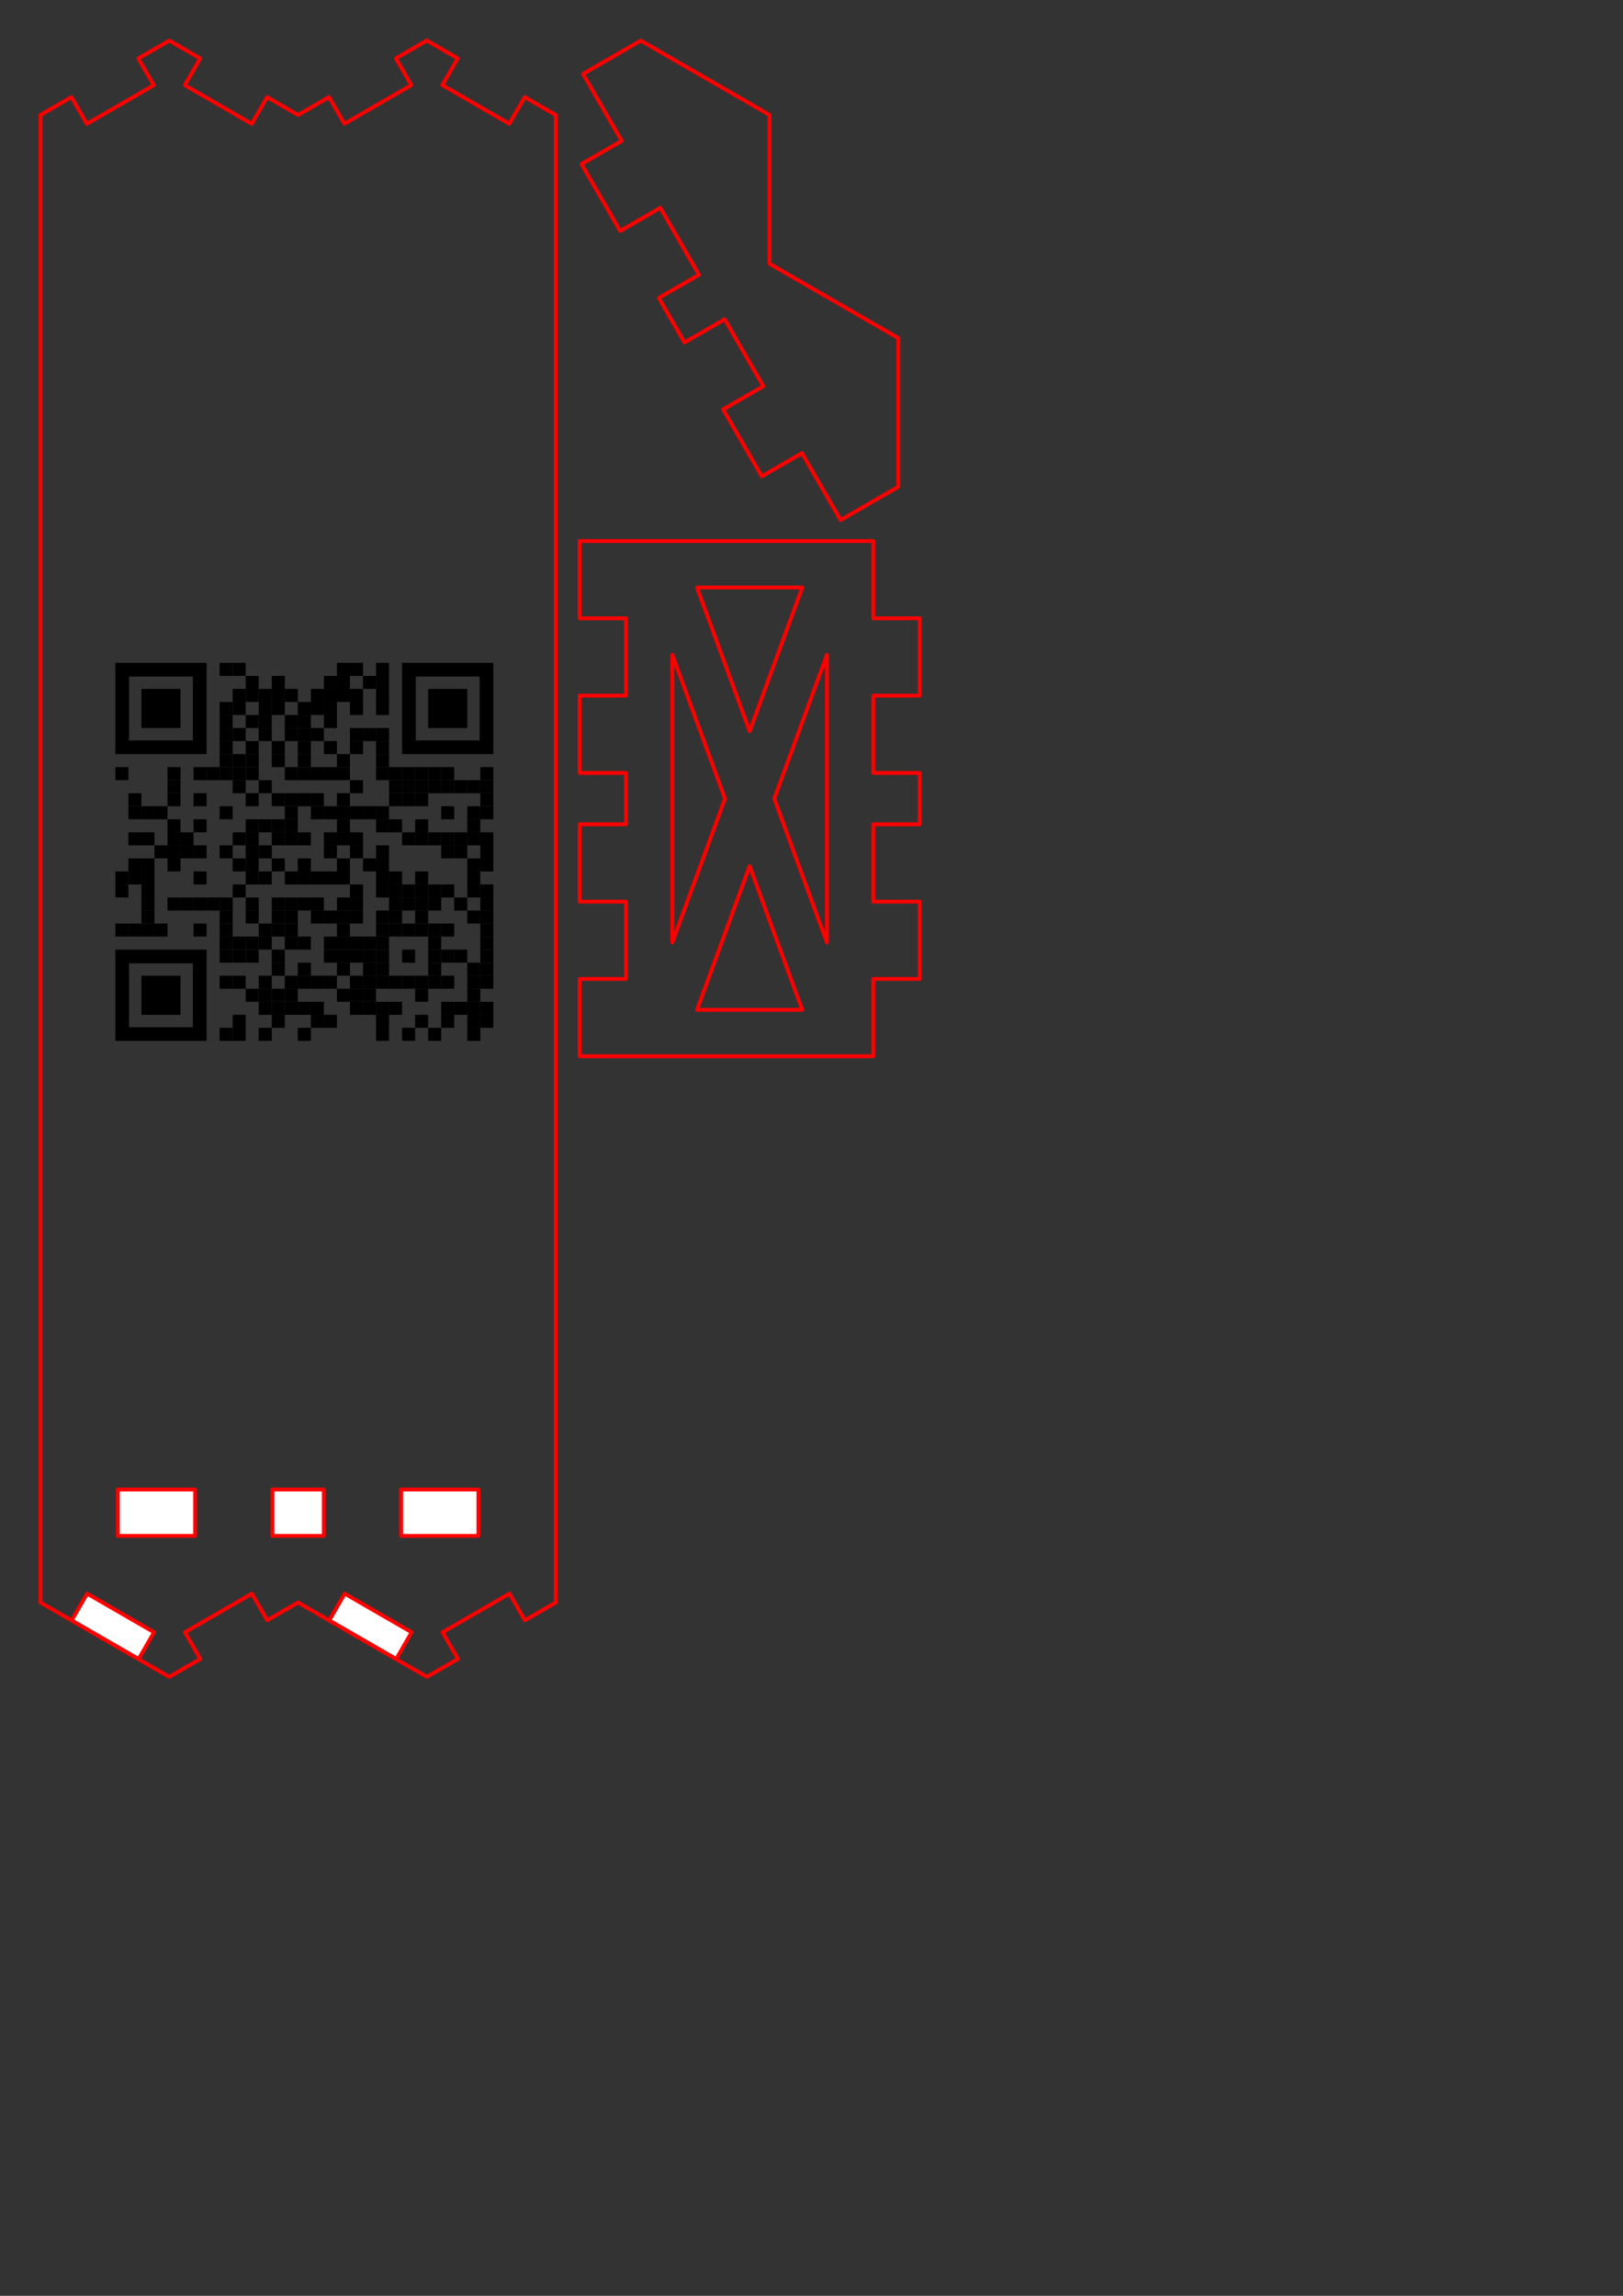 <?xml version="1.0" encoding="UTF-8" standalone="no"?>
<!-- Created with Inkscape (http://www.inkscape.org/) -->

<svg
   width="210mm"
   height="297mm"
   viewBox="0 0 210 297"
   version="1.1"
   id="svg5"
   xml:space="preserve"
   inkscape:version="1.2.2 (732a01da63, 2022-12-09)"
   sodipodi:docname="cut.svg"
   xmlns:inkscape="http://www.inkscape.org/namespaces/inkscape"
   xmlns:sodipodi="http://sodipodi.sourceforge.net/DTD/sodipodi-0.dtd"
   xmlns="http://www.w3.org/2000/svg"
   xmlns:svg="http://www.w3.org/2000/svg"
   xmlns:shaper="http://www.shapertools.com/namespaces/shaper"><rect x="0" y="0" width="210" height="297" fill="#333333" stroke="none"/><sodipodi:namedview
     id="namedview7"
     pagecolor="#ffffff"
     bordercolor="#000000"
     borderopacity="0.25"
     inkscape:showpageshadow="2"
     inkscape:pageopacity="0.0"
     inkscape:pagecheckerboard="0"
     inkscape:deskcolor="#d1d1d1"
     inkscape:document-units="mm"
     showgrid="false"
     inkscape:zoom="0.914906"
     inkscape:cx="2.7325211"
     inkscape:cy="479.83071"
     inkscape:window-width="2560"
     inkscape:window-height="1369"
     inkscape:window-x="-8"
     inkscape:window-y="-8"
     inkscape:window-maximized="1"
     inkscape:current-layer="layer1" /><defs
     id="defs2" /><g
     inkscape:label="Laag 1"
     inkscape:groupmode="layer"
     id="layer1"><g
       id="g3174"
       transform="rotate(90,35.028,110.548)"><g
         id="g2118"
         transform="matrix(10,0,0,10,-70.269,73.676)"><g
           id="g35077"
           style="stroke:#ff0000;stroke-width:0.05;stroke-dasharray:none;stroke-opacity:1"><path
             d="m -10.008,1.867 -0.346,0.199 -0.231,-0.4 0.231,-0.4 0.346,0.2 L -9.508,0.6 -9.853,0.401 -9.622,8.106e-4 V -5.016e-4 l -0.231,-0.4 0.346,-0.199 -0.5,-0.866 -0.346,0.199 -0.231,-0.4 0.231,-0.4 0.346,0.2 0.5,-0.866 -0.346,-0.2 0.231,-0.4 H 9.622 l 0.962,1.666 -0.232,0.402 -0.345,-0.199 -0.5,0.866 0.345,0.199 -0.23,0.398 V 8.106e-4 L 10.584,1.667 10.352,2.069 10.007,1.87 9.507,2.736 9.852,2.935 9.622,3.333 H -9.622 L -9.853,2.933 -9.508,2.733 Z"
             transform="matrix(1,0,0,-1,10.584,3.333)"
             fill="rgb(0,0,0)"
             shaper:cutDepth="0.006"
             stroke-linecap="round"
             stroke-linejoin="round"
             id="path34573"
             style="fill:none;stroke:#ff0000;stroke-width:0.05;stroke-dasharray:none;stroke-opacity:1" /><path
             d="m 9.507,0.604 0.346,-0.2 0.5,0.866 -0.346,0.2 z"
             transform="matrix(1,0,0,-1,10.584,3.333)"
             fill="#ffffff"
             stroke="rgb(0,0,0)"
             stroke-width="0.001cm"
             stroke-linecap="round"
             stroke-linejoin="round"
             shaper:cutDepth="0.006"
             id="path34575"
             style="stroke:#ff0000;stroke-width:0.05;stroke-dasharray:none;stroke-opacity:1" /><path
             d="m 9.853,-2.929 0.5,0.866 -0.346,0.2 -0.5,-0.866 z"
             transform="matrix(1,0,0,-1,10.584,3.333)"
             fill="#ffffff"
             stroke="rgb(0,0,0)"
             stroke-width="0.001cm"
             stroke-linecap="round"
             stroke-linejoin="round"
             shaper:cutDepth="0.006"
             id="path34577"
             style="stroke:#ff0000;stroke-width:0.05;stroke-dasharray:none;stroke-opacity:1" /><path
             d="m 8.16,-2.332 h 0.6 v 1 h -0.6 z"
             transform="matrix(1,0,0,-1,10.584,3.333)"
             fill="#ffffff"
             stroke="rgb(0,0,0)"
             stroke-width="0.001cm"
             stroke-linecap="round"
             stroke-linejoin="round"
             shaper:cutDepth="0.006"
             id="path34579"
             style="stroke:#ff0000;stroke-width:0.05;stroke-dasharray:none;stroke-opacity:1" /><path
             d="m 8.76,0.333 h -0.6 v -0.665 h 0.6 z"
             transform="matrix(1,0,0,-1,10.584,3.333)"
             fill="#ffffff"
             stroke="rgb(0,0,0)"
             stroke-width="0.001cm"
             stroke-linecap="round"
             stroke-linejoin="round"
             shaper:cutDepth="0.006"
             id="path34581"
             style="stroke:#ff0000;stroke-width:0.05;stroke-dasharray:none;stroke-opacity:1" /><path
             d="m 8.16,1.333 h 0.6 v 1 h -0.6 z"
             transform="matrix(1,0,0,-1,10.584,3.333)"
             fill="#ffffff"
             stroke="rgb(0,0,0)"
             stroke-width="0.001cm"
             stroke-linecap="round"
             stroke-linejoin="round"
             shaper:cutDepth="0.006"
             id="path34583"
             style="stroke:#ff0000;stroke-width:0.05;stroke-dasharray:none;stroke-opacity:1" /></g><g
           id="g37939"
           transform="matrix(0.026,0,0,0.026,6.097,-1.995)"><g
             transform="matrix(0,-0.094,0.094,0,75.11,295.86)"
             id="g13800"><g
               transform="matrix(0.69,0,0,0.69,552,0)"
               id="g11716"><g
                 style="fill:#000000"
                 id="g11714">
<rect
   width="100"
   height="100"
   id="rect11712"
   x="0"
   y="0" />
</g></g><g
               transform="matrix(0.69,0,0,0.69,621,0)"
               id="g11722"><g
                 style="fill:#000000"
                 id="g11720">
<rect
   width="100"
   height="100"
   id="rect11718"
   x="0"
   y="0" />
</g></g><g
               transform="matrix(0.69,0,0,0.69,1173,0)"
               id="g11728"><g
                 style="fill:#000000"
                 id="g11726">
<rect
   width="100"
   height="100"
   id="rect11724"
   x="0"
   y="0" />
</g></g><g
               transform="matrix(0.69,0,0,0.69,1242,0)"
               id="g11734"><g
                 style="fill:#000000"
                 id="g11732">
<rect
   width="100"
   height="100"
   id="rect11730"
   x="0"
   y="0" />
</g></g><g
               transform="matrix(0.69,0,0,0.69,1380,0)"
               id="g11740"><g
                 style="fill:#000000"
                 id="g11738">
<rect
   width="100"
   height="100"
   id="rect11736"
   x="0"
   y="0" />
</g></g><g
               transform="matrix(0.69,0,0,0.69,690,69)"
               id="g11746"><g
                 style="fill:#000000"
                 id="g11744">
<rect
   width="100"
   height="100"
   id="rect11742"
   x="0"
   y="0" />
</g></g><g
               transform="matrix(0.69,0,0,0.69,828,69)"
               id="g11752"><g
                 style="fill:#000000"
                 id="g11750">
<rect
   width="100"
   height="100"
   id="rect11748"
   x="0"
   y="0" />
</g></g><g
               transform="matrix(0.69,0,0,0.69,1104,69)"
               id="g11758"><g
                 style="fill:#000000"
                 id="g11756">
<rect
   width="100"
   height="100"
   id="rect11754"
   x="0"
   y="0" />
</g></g><g
               transform="matrix(0.69,0,0,0.69,1173,69)"
               id="g11764"><g
                 style="fill:#000000"
                 id="g11762">
<rect
   width="100"
   height="100"
   id="rect11760"
   x="0"
   y="0" />
</g></g><g
               transform="matrix(0.69,0,0,0.69,1311,69)"
               id="g11770"><g
                 style="fill:#000000"
                 id="g11768">
<rect
   width="100"
   height="100"
   id="rect11766"
   x="0"
   y="0" />
</g></g><g
               transform="matrix(0.69,0,0,0.69,1380,69)"
               id="g11776"><g
                 style="fill:#000000"
                 id="g11774">
<rect
   width="100"
   height="100"
   id="rect11772"
   x="0"
   y="0" />
</g></g><g
               transform="matrix(0.69,0,0,0.69,621,138)"
               id="g11782"><g
                 style="fill:#000000"
                 id="g11780">
<rect
   width="100"
   height="100"
   id="rect11778"
   x="0"
   y="0" />
</g></g><g
               transform="matrix(0.69,0,0,0.69,690,138)"
               id="g11788"><g
                 style="fill:#000000"
                 id="g11786">
<rect
   width="100"
   height="100"
   id="rect11784"
   x="0"
   y="0" />
</g></g><g
               transform="matrix(0.69,0,0,0.69,759,138)"
               id="g11794"><g
                 style="fill:#000000"
                 id="g11792">
<rect
   width="100"
   height="100"
   id="rect11790"
   x="0"
   y="0" />
</g></g><g
               transform="matrix(0.69,0,0,0.69,828,138)"
               id="g11800"><g
                 style="fill:#000000"
                 id="g11798">
<rect
   width="100"
   height="100"
   id="rect11796"
   x="0"
   y="0" />
</g></g><g
               transform="matrix(0.69,0,0,0.69,897,138)"
               id="g11806"><g
                 style="fill:#000000"
                 id="g11804">
<rect
   width="100"
   height="100"
   id="rect11802"
   x="0"
   y="0" />
</g></g><g
               transform="matrix(0.69,0,0,0.69,1035,138)"
               id="g11812"><g
                 style="fill:#000000"
                 id="g11810">
<rect
   width="100"
   height="100"
   id="rect11808"
   x="0"
   y="0" />
</g></g><g
               transform="matrix(0.69,0,0,0.69,1104,138)"
               id="g11818"><g
                 style="fill:#000000"
                 id="g11816">
<rect
   width="100"
   height="100"
   id="rect11814"
   x="0"
   y="0" />
</g></g><g
               transform="matrix(0.69,0,0,0.69,1173,138)"
               id="g11824"><g
                 style="fill:#000000"
                 id="g11822">
<rect
   width="100"
   height="100"
   id="rect11820"
   x="0"
   y="0" />
</g></g><g
               transform="matrix(0.69,0,0,0.69,1242,138)"
               id="g11830"><g
                 style="fill:#000000"
                 id="g11828">
<rect
   width="100"
   height="100"
   id="rect11826"
   x="0"
   y="0" />
</g></g><g
               transform="matrix(0.69,0,0,0.69,1380,138)"
               id="g11836"><g
                 style="fill:#000000"
                 id="g11834">
<rect
   width="100"
   height="100"
   id="rect11832"
   x="0"
   y="0" />
</g></g><g
               transform="matrix(0.69,0,0,0.69,552,207)"
               id="g11842"><g
                 style="fill:#000000"
                 id="g11840">
<rect
   width="100"
   height="100"
   id="rect11838"
   x="0"
   y="0" />
</g></g><g
               transform="matrix(0.69,0,0,0.69,621,207)"
               id="g11848"><g
                 style="fill:#000000"
                 id="g11846">
<rect
   width="100"
   height="100"
   id="rect11844"
   x="0"
   y="0" />
</g></g><g
               transform="matrix(0.69,0,0,0.69,759,207)"
               id="g11854"><g
                 style="fill:#000000"
                 id="g11852">
<rect
   width="100"
   height="100"
   id="rect11850"
   x="0"
   y="0" />
</g></g><g
               transform="matrix(0.69,0,0,0.69,828,207)"
               id="g11860"><g
                 style="fill:#000000"
                 id="g11858">
<rect
   width="100"
   height="100"
   id="rect11856"
   x="0"
   y="0" />
</g></g><g
               transform="matrix(0.69,0,0,0.69,966,207)"
               id="g11866"><g
                 style="fill:#000000"
                 id="g11864">
<rect
   width="100"
   height="100"
   id="rect11862"
   x="0"
   y="0" />
</g></g><g
               transform="matrix(0.69,0,0,0.69,1035,207)"
               id="g11872"><g
                 style="fill:#000000"
                 id="g11870">
<rect
   width="100"
   height="100"
   id="rect11868"
   x="0"
   y="0" />
</g></g><g
               transform="matrix(0.69,0,0,0.69,1104,207)"
               id="g11878"><g
                 style="fill:#000000"
                 id="g11876">
<rect
   width="100"
   height="100"
   id="rect11874"
   x="0"
   y="0" />
</g></g><g
               transform="matrix(0.69,0,0,0.69,1242,207)"
               id="g11884"><g
                 style="fill:#000000"
                 id="g11882">
<rect
   width="100"
   height="100"
   id="rect11880"
   x="0"
   y="0" />
</g></g><g
               transform="matrix(0.69,0,0,0.69,1380,207)"
               id="g11890"><g
                 style="fill:#000000"
                 id="g11888">
<rect
   width="100"
   height="100"
   id="rect11886"
   x="0"
   y="0" />
</g></g><g
               transform="matrix(0.69,0,0,0.69,552,276)"
               id="g11896"><g
                 style="fill:#000000"
                 id="g11894">
<rect
   width="100"
   height="100"
   id="rect11892"
   x="0"
   y="0" />
</g></g><g
               transform="matrix(0.69,0,0,0.69,690,276)"
               id="g11902"><g
                 style="fill:#000000"
                 id="g11900">
<rect
   width="100"
   height="100"
   id="rect11898"
   x="0"
   y="0" />
</g></g><g
               transform="matrix(0.69,0,0,0.69,759,276)"
               id="g11908"><g
                 style="fill:#000000"
                 id="g11906">
<rect
   width="100"
   height="100"
   id="rect11904"
   x="0"
   y="0" />
</g></g><g
               transform="matrix(0.69,0,0,0.69,897,276)"
               id="g11914"><g
                 style="fill:#000000"
                 id="g11912">
<rect
   width="100"
   height="100"
   id="rect11910"
   x="0"
   y="0" />
</g></g><g
               transform="matrix(0.69,0,0,0.69,966,276)"
               id="g11920"><g
                 style="fill:#000000"
                 id="g11918">
<rect
   width="100"
   height="100"
   id="rect11916"
   x="0"
   y="0" />
</g></g><g
               transform="matrix(0.69,0,0,0.69,1104,276)"
               id="g11926"><g
                 style="fill:#000000"
                 id="g11924">
<rect
   width="100"
   height="100"
   id="rect11922"
   x="0"
   y="0" />
</g></g><g
               transform="matrix(0.69,0,0,0.69,552,345)"
               id="g11932"><g
                 style="fill:#000000"
                 id="g11930">
<rect
   width="100"
   height="100"
   id="rect11928"
   x="0"
   y="0" />
</g></g><g
               transform="matrix(0.69,0,0,0.69,621,345)"
               id="g11938"><g
                 style="fill:#000000"
                 id="g11936">
<rect
   width="100"
   height="100"
   id="rect11934"
   x="0"
   y="0" />
</g></g><g
               transform="matrix(0.69,0,0,0.69,759,345)"
               id="g11944"><g
                 style="fill:#000000"
                 id="g11942">
<rect
   width="100"
   height="100"
   id="rect11940"
   x="0"
   y="0" />
</g></g><g
               transform="matrix(0.69,0,0,0.69,897,345)"
               id="g11950"><g
                 style="fill:#000000"
                 id="g11948">
<rect
   width="100"
   height="100"
   id="rect11946"
   x="0"
   y="0" />
</g></g><g
               transform="matrix(0.69,0,0,0.69,966,345)"
               id="g11956"><g
                 style="fill:#000000"
                 id="g11954">
<rect
   width="100"
   height="100"
   id="rect11952"
   x="0"
   y="0" />
</g></g><g
               transform="matrix(0.69,0,0,0.69,1035,345)"
               id="g11962"><g
                 style="fill:#000000"
                 id="g11960">
<rect
   width="100"
   height="100"
   id="rect11958"
   x="0"
   y="0" />
</g></g><g
               transform="matrix(0.69,0,0,0.69,1242,345)"
               id="g11968"><g
                 style="fill:#000000"
                 id="g11966">
<rect
   width="100"
   height="100"
   id="rect11964"
   x="0"
   y="0" />
</g></g><g
               transform="matrix(0.69,0,0,0.69,1311,345)"
               id="g11974"><g
                 style="fill:#000000"
                 id="g11972">
<rect
   width="100"
   height="100"
   id="rect11970"
   x="0"
   y="0" />
</g></g><g
               transform="matrix(0.69,0,0,0.69,1380,345)"
               id="g11980"><g
                 style="fill:#000000"
                 id="g11978">
<rect
   width="100"
   height="100"
   id="rect11976"
   x="0"
   y="0" />
</g></g><g
               transform="matrix(0.69,0,0,0.69,552,414)"
               id="g11986"><g
                 style="fill:#000000"
                 id="g11984">
<rect
   width="100"
   height="100"
   id="rect11982"
   x="0"
   y="0" />
</g></g><g
               transform="matrix(0.69,0,0,0.69,690,414)"
               id="g11992"><g
                 style="fill:#000000"
                 id="g11990">
<rect
   width="100"
   height="100"
   id="rect11988"
   x="0"
   y="0" />
</g></g><g
               transform="matrix(0.69,0,0,0.69,828,414)"
               id="g11998"><g
                 style="fill:#000000"
                 id="g11996">
<rect
   width="100"
   height="100"
   id="rect11994"
   x="0"
   y="0" />
</g></g><g
               transform="matrix(0.69,0,0,0.69,966,414)"
               id="g12004"><g
                 style="fill:#000000"
                 id="g12002">
<rect
   width="100"
   height="100"
   id="rect12000"
   x="0"
   y="0" />
</g></g><g
               transform="matrix(0.69,0,0,0.69,1104,414)"
               id="g12010"><g
                 style="fill:#000000"
                 id="g12008">
<rect
   width="100"
   height="100"
   id="rect12006"
   x="0"
   y="0" />
</g></g><g
               transform="matrix(0.69,0,0,0.69,1242,414)"
               id="g12016"><g
                 style="fill:#000000"
                 id="g12014">
<rect
   width="100"
   height="100"
   id="rect12012"
   x="0"
   y="0" />
</g></g><g
               transform="matrix(0.69,0,0,0.69,1380,414)"
               id="g12022"><g
                 style="fill:#000000"
                 id="g12020">
<rect
   width="100"
   height="100"
   id="rect12018"
   x="0"
   y="0" />
</g></g><g
               transform="matrix(0.69,0,0,0.69,552,483)"
               id="g12028"><g
                 style="fill:#000000"
                 id="g12026">
<rect
   width="100"
   height="100"
   id="rect12024"
   x="0"
   y="0" />
</g></g><g
               transform="matrix(0.69,0,0,0.69,621,483)"
               id="g12034"><g
                 style="fill:#000000"
                 id="g12032">
<rect
   width="100"
   height="100"
   id="rect12030"
   x="0"
   y="0" />
</g></g><g
               transform="matrix(0.69,0,0,0.69,690,483)"
               id="g12040"><g
                 style="fill:#000000"
                 id="g12038">
<rect
   width="100"
   height="100"
   id="rect12036"
   x="0"
   y="0" />
</g></g><g
               transform="matrix(0.69,0,0,0.69,828,483)"
               id="g12046"><g
                 style="fill:#000000"
                 id="g12044">
<rect
   width="100"
   height="100"
   id="rect12042"
   x="0"
   y="0" />
</g></g><g
               transform="matrix(0.69,0,0,0.69,966,483)"
               id="g12052"><g
                 style="fill:#000000"
                 id="g12050">
<rect
   width="100"
   height="100"
   id="rect12048"
   x="0"
   y="0" />
</g></g><g
               transform="matrix(0.69,0,0,0.69,1173,483)"
               id="g12058"><g
                 style="fill:#000000"
                 id="g12056">
<rect
   width="100"
   height="100"
   id="rect12054"
   x="0"
   y="0" />
</g></g><g
               transform="matrix(0.69,0,0,0.69,1380,483)"
               id="g12064"><g
                 style="fill:#000000"
                 id="g12062">
<rect
   width="100"
   height="100"
   id="rect12060"
   x="0"
   y="0" />
</g></g><g
               transform="matrix(0.69,0,0,0.69,0,552)"
               id="g12070"><g
                 style="fill:#000000"
                 id="g12068">
<rect
   width="100"
   height="100"
   id="rect12066"
   x="0"
   y="0" />
</g></g><g
               transform="matrix(0.69,0,0,0.69,276,552)"
               id="g12076"><g
                 style="fill:#000000"
                 id="g12074">
<rect
   width="100"
   height="100"
   id="rect12072"
   x="0"
   y="0" />
</g></g><g
               transform="matrix(0.69,0,0,0.69,414,552)"
               id="g12082"><g
                 style="fill:#000000"
                 id="g12080">
<rect
   width="100"
   height="100"
   id="rect12078"
   x="0"
   y="0" />
</g></g><g
               transform="matrix(0.69,0,0,0.69,483,552)"
               id="g12088"><g
                 style="fill:#000000"
                 id="g12086">
<rect
   width="100"
   height="100"
   id="rect12084"
   x="0"
   y="0" />
</g></g><g
               transform="matrix(0.69,0,0,0.69,552,552)"
               id="g12094"><g
                 style="fill:#000000"
                 id="g12092">
<rect
   width="100"
   height="100"
   id="rect12090"
   x="0"
   y="0" />
</g></g><g
               transform="matrix(0.69,0,0,0.69,621,552)"
               id="g12100"><g
                 style="fill:#000000"
                 id="g12098">
<rect
   width="100"
   height="100"
   id="rect12096"
   x="0"
   y="0" />
</g></g><g
               transform="matrix(0.69,0,0,0.69,690,552)"
               id="g12106"><g
                 style="fill:#000000"
                 id="g12104">
<rect
   width="100"
   height="100"
   id="rect12102"
   x="0"
   y="0" />
</g></g><g
               transform="matrix(0.69,0,0,0.69,897,552)"
               id="g12112"><g
                 style="fill:#000000"
                 id="g12110">
<rect
   width="100"
   height="100"
   id="rect12108"
   x="0"
   y="0" />
</g></g><g
               transform="matrix(0.69,0,0,0.69,966,552)"
               id="g12118"><g
                 style="fill:#000000"
                 id="g12116">
<rect
   width="100"
   height="100"
   id="rect12114"
   x="0"
   y="0" />
</g></g><g
               transform="matrix(0.69,0,0,0.69,1035,552)"
               id="g12124"><g
                 style="fill:#000000"
                 id="g12122">
<rect
   width="100"
   height="100"
   id="rect12120"
   x="0"
   y="0" />
</g></g><g
               transform="matrix(0.69,0,0,0.69,1104,552)"
               id="g12130"><g
                 style="fill:#000000"
                 id="g12128">
<rect
   width="100"
   height="100"
   id="rect12126"
   x="0"
   y="0" />
</g></g><g
               transform="matrix(0.69,0,0,0.69,1173,552)"
               id="g12136"><g
                 style="fill:#000000"
                 id="g12134">
<rect
   width="100"
   height="100"
   id="rect12132"
   x="0"
   y="0" />
</g></g><g
               transform="matrix(0.69,0,0,0.69,1380,552)"
               id="g12142"><g
                 style="fill:#000000"
                 id="g12140">
<rect
   width="100"
   height="100"
   id="rect12138"
   x="0"
   y="0" />
</g></g><g
               transform="matrix(0.69,0,0,0.69,1449,552)"
               id="g12148"><g
                 style="fill:#000000"
                 id="g12146">
<rect
   width="100"
   height="100"
   id="rect12144"
   x="0"
   y="0" />
</g></g><g
               transform="matrix(0.69,0,0,0.69,1518,552)"
               id="g12154"><g
                 style="fill:#000000"
                 id="g12152">
<rect
   width="100"
   height="100"
   id="rect12150"
   x="0"
   y="0" />
</g></g><g
               transform="matrix(0.69,0,0,0.69,1587,552)"
               id="g12160"><g
                 style="fill:#000000"
                 id="g12158">
<rect
   width="100"
   height="100"
   id="rect12156"
   x="0"
   y="0" />
</g></g><g
               transform="matrix(0.69,0,0,0.69,1656,552)"
               id="g12166"><g
                 style="fill:#000000"
                 id="g12164">
<rect
   width="100"
   height="100"
   id="rect12162"
   x="0"
   y="0" />
</g></g><g
               transform="matrix(0.69,0,0,0.69,1725,552)"
               id="g12172"><g
                 style="fill:#000000"
                 id="g12170">
<rect
   width="100"
   height="100"
   id="rect12168"
   x="0"
   y="0" />
</g></g><g
               transform="matrix(0.69,0,0,0.69,1932,552)"
               id="g12178"><g
                 style="fill:#000000"
                 id="g12176">
<rect
   width="100"
   height="100"
   id="rect12174"
   x="0"
   y="0" />
</g></g><g
               transform="matrix(0.69,0,0,0.69,276,621)"
               id="g12184"><g
                 style="fill:#000000"
                 id="g12182">
<rect
   width="100"
   height="100"
   id="rect12180"
   x="0"
   y="0" />
</g></g><g
               transform="matrix(0.69,0,0,0.69,621,621)"
               id="g12190"><g
                 style="fill:#000000"
                 id="g12188">
<rect
   width="100"
   height="100"
   id="rect12186"
   x="0"
   y="0" />
</g></g><g
               transform="matrix(0.69,0,0,0.69,759,621)"
               id="g12196"><g
                 style="fill:#000000"
                 id="g12194">
<rect
   width="100"
   height="100"
   id="rect12192"
   x="0"
   y="0" />
</g></g><g
               transform="matrix(0.69,0,0,0.69,1242,621)"
               id="g12202"><g
                 style="fill:#000000"
                 id="g12200">
<rect
   width="100"
   height="100"
   id="rect12198"
   x="0"
   y="0" />
</g></g><g
               transform="matrix(0.69,0,0,0.69,1449,621)"
               id="g12208"><g
                 style="fill:#000000"
                 id="g12206">
<rect
   width="100"
   height="100"
   id="rect12204"
   x="0"
   y="0" />
</g></g><g
               transform="matrix(0.69,0,0,0.69,1518,621)"
               id="g12214"><g
                 style="fill:#000000"
                 id="g12212">
<rect
   width="100"
   height="100"
   id="rect12210"
   x="0"
   y="0" />
</g></g><g
               transform="matrix(0.69,0,0,0.69,1587,621)"
               id="g12220"><g
                 style="fill:#000000"
                 id="g12218">
<rect
   width="100"
   height="100"
   id="rect12216"
   x="0"
   y="0" />
</g></g><g
               transform="matrix(0.69,0,0,0.69,1656,621)"
               id="g12226"><g
                 style="fill:#000000"
                 id="g12224">
<rect
   width="100"
   height="100"
   id="rect12222"
   x="0"
   y="0" />
</g></g><g
               transform="matrix(0.69,0,0,0.69,1725,621)"
               id="g12232"><g
                 style="fill:#000000"
                 id="g12230">
<rect
   width="100"
   height="100"
   id="rect12228"
   x="0"
   y="0" />
</g></g><g
               transform="matrix(0.69,0,0,0.69,1794,621)"
               id="g12238"><g
                 style="fill:#000000"
                 id="g12236">
<rect
   width="100"
   height="100"
   id="rect12234"
   x="0"
   y="0" />
</g></g><g
               transform="matrix(0.69,0,0,0.69,1863,621)"
               id="g12244"><g
                 style="fill:#000000"
                 id="g12242">
<rect
   width="100"
   height="100"
   id="rect12240"
   x="0"
   y="0" />
</g></g><g
               transform="matrix(0.69,0,0,0.69,1932,621)"
               id="g12250"><g
                 style="fill:#000000"
                 id="g12248">
<rect
   width="100"
   height="100"
   id="rect12246"
   x="0"
   y="0" />
</g></g><g
               transform="matrix(0.69,0,0,0.69,69,690)"
               id="g12256"><g
                 style="fill:#000000"
                 id="g12254">
<rect
   width="100"
   height="100"
   id="rect12252"
   x="0"
   y="0" />
</g></g><g
               transform="matrix(0.69,0,0,0.69,276,690)"
               id="g12262"><g
                 style="fill:#000000"
                 id="g12260">
<rect
   width="100"
   height="100"
   id="rect12258"
   x="0"
   y="0" />
</g></g><g
               transform="matrix(0.69,0,0,0.69,414,690)"
               id="g12268"><g
                 style="fill:#000000"
                 id="g12266">
<rect
   width="100"
   height="100"
   id="rect12264"
   x="0"
   y="0" />
</g></g><g
               transform="matrix(0.69,0,0,0.69,690,690)"
               id="g12274"><g
                 style="fill:#000000"
                 id="g12272">
<rect
   width="100"
   height="100"
   id="rect12270"
   x="0"
   y="0" />
</g></g><g
               transform="matrix(0.69,0,0,0.69,828,690)"
               id="g12280"><g
                 style="fill:#000000"
                 id="g12278">
<rect
   width="100"
   height="100"
   id="rect12276"
   x="0"
   y="0" />
</g></g><g
               transform="matrix(0.69,0,0,0.69,897,690)"
               id="g12286"><g
                 style="fill:#000000"
                 id="g12284">
<rect
   width="100"
   height="100"
   id="rect12282"
   x="0"
   y="0" />
</g></g><g
               transform="matrix(0.69,0,0,0.69,966,690)"
               id="g12292"><g
                 style="fill:#000000"
                 id="g12290">
<rect
   width="100"
   height="100"
   id="rect12288"
   x="0"
   y="0" />
</g></g><g
               transform="matrix(0.69,0,0,0.69,1035,690)"
               id="g12298"><g
                 style="fill:#000000"
                 id="g12296">
<rect
   width="100"
   height="100"
   id="rect12294"
   x="0"
   y="0" />
</g></g><g
               transform="matrix(0.69,0,0,0.69,1173,690)"
               id="g12304"><g
                 style="fill:#000000"
                 id="g12302">
<rect
   width="100"
   height="100"
   id="rect12300"
   x="0"
   y="0" />
</g></g><g
               transform="matrix(0.69,0,0,0.69,1449,690)"
               id="g12310"><g
                 style="fill:#000000"
                 id="g12308">
<rect
   width="100"
   height="100"
   id="rect12306"
   x="0"
   y="0" />
</g></g><g
               transform="matrix(0.69,0,0,0.69,1518,690)"
               id="g12316"><g
                 style="fill:#000000"
                 id="g12314">
<rect
   width="100"
   height="100"
   id="rect12312"
   x="0"
   y="0" />
</g></g><g
               transform="matrix(0.69,0,0,0.69,1587,690)"
               id="g12322"><g
                 style="fill:#000000"
                 id="g12320">
<rect
   width="100"
   height="100"
   id="rect12318"
   x="0"
   y="0" />
</g></g><g
               transform="matrix(0.69,0,0,0.69,1932,690)"
               id="g12328"><g
                 style="fill:#000000"
                 id="g12326">
<rect
   width="100"
   height="100"
   id="rect12324"
   x="0"
   y="0" />
</g></g><g
               transform="matrix(0.69,0,0,0.69,69,759)"
               id="g12334"><g
                 style="fill:#000000"
                 id="g12332">
<rect
   width="100"
   height="100"
   id="rect12330"
   x="0"
   y="0" />
</g></g><g
               transform="matrix(0.69,0,0,0.69,138,759)"
               id="g12340"><g
                 style="fill:#000000"
                 id="g12338">
<rect
   width="100"
   height="100"
   id="rect12336"
   x="0"
   y="0" />
</g></g><g
               transform="matrix(0.69,0,0,0.69,207,759)"
               id="g12346"><g
                 style="fill:#000000"
                 id="g12344">
<rect
   width="100"
   height="100"
   id="rect12342"
   x="0"
   y="0" />
</g></g><g
               transform="matrix(0.69,0,0,0.69,552,759)"
               id="g12352"><g
                 style="fill:#000000"
                 id="g12350">
<rect
   width="100"
   height="100"
   id="rect12348"
   x="0"
   y="0" />
</g></g><g
               transform="matrix(0.69,0,0,0.69,897,759)"
               id="g12358"><g
                 style="fill:#000000"
                 id="g12356">
<rect
   width="100"
   height="100"
   id="rect12354"
   x="0"
   y="0" />
</g></g><g
               transform="matrix(0.69,0,0,0.69,1035,759)"
               id="g12364"><g
                 style="fill:#000000"
                 id="g12362">
<rect
   width="100"
   height="100"
   id="rect12360"
   x="0"
   y="0" />
</g></g><g
               transform="matrix(0.69,0,0,0.69,1104,759)"
               id="g12370"><g
                 style="fill:#000000"
                 id="g12368">
<rect
   width="100"
   height="100"
   id="rect12366"
   x="0"
   y="0" />
</g></g><g
               transform="matrix(0.69,0,0,0.69,1173,759)"
               id="g12376"><g
                 style="fill:#000000"
                 id="g12374">
<rect
   width="100"
   height="100"
   id="rect12372"
   x="0"
   y="0" />
</g></g><g
               transform="matrix(0.69,0,0,0.69,1242,759)"
               id="g12382"><g
                 style="fill:#000000"
                 id="g12380">
<rect
   width="100"
   height="100"
   id="rect12378"
   x="0"
   y="0" />
</g></g><g
               transform="matrix(0.69,0,0,0.69,1311,759)"
               id="g12388"><g
                 style="fill:#000000"
                 id="g12386">
<rect
   width="100"
   height="100"
   id="rect12384"
   x="0"
   y="0" />
</g></g><g
               transform="matrix(0.69,0,0,0.69,1380,759)"
               id="g12394"><g
                 style="fill:#000000"
                 id="g12392">
<rect
   width="100"
   height="100"
   id="rect12390"
   x="0"
   y="0" />
</g></g><g
               transform="matrix(0.69,0,0,0.69,1725,759)"
               id="g12400"><g
                 style="fill:#000000"
                 id="g12398">
<rect
   width="100"
   height="100"
   id="rect12396"
   x="0"
   y="0" />
</g></g><g
               transform="matrix(0.69,0,0,0.69,1863,759)"
               id="g12406"><g
                 style="fill:#000000"
                 id="g12404">
<rect
   width="100"
   height="100"
   id="rect12402"
   x="0"
   y="0" />
</g></g><g
               transform="matrix(0.69,0,0,0.69,1932,759)"
               id="g12412"><g
                 style="fill:#000000"
                 id="g12410">
<rect
   width="100"
   height="100"
   id="rect12408"
   x="0"
   y="0" />
</g></g><g
               transform="matrix(0.69,0,0,0.69,276,828)"
               id="g12418"><g
                 style="fill:#000000"
                 id="g12416">
<rect
   width="100"
   height="100"
   id="rect12414"
   x="0"
   y="0" />
</g></g><g
               transform="matrix(0.69,0,0,0.69,414,828)"
               id="g12424"><g
                 style="fill:#000000"
                 id="g12422">
<rect
   width="100"
   height="100"
   id="rect12420"
   x="0"
   y="0" />
</g></g><g
               transform="matrix(0.69,0,0,0.69,690,828)"
               id="g12430"><g
                 style="fill:#000000"
                 id="g12428">
<rect
   width="100"
   height="100"
   id="rect12426"
   x="0"
   y="0" />
</g></g><g
               transform="matrix(0.69,0,0,0.69,759,828)"
               id="g12436"><g
                 style="fill:#000000"
                 id="g12434">
<rect
   width="100"
   height="100"
   id="rect12432"
   x="0"
   y="0" />
</g></g><g
               transform="matrix(0.69,0,0,0.69,828,828)"
               id="g12442"><g
                 style="fill:#000000"
                 id="g12440">
<rect
   width="100"
   height="100"
   id="rect12438"
   x="0"
   y="0" />
</g></g><g
               transform="matrix(0.69,0,0,0.69,897,828)"
               id="g12448"><g
                 style="fill:#000000"
                 id="g12446">
<rect
   width="100"
   height="100"
   id="rect12444"
   x="0"
   y="0" />
</g></g><g
               transform="matrix(0.69,0,0,0.69,1173,828)"
               id="g12454"><g
                 style="fill:#000000"
                 id="g12452">
<rect
   width="100"
   height="100"
   id="rect12450"
   x="0"
   y="0" />
</g></g><g
               transform="matrix(0.69,0,0,0.69,1380,828)"
               id="g12460"><g
                 style="fill:#000000"
                 id="g12458">
<rect
   width="100"
   height="100"
   id="rect12456"
   x="0"
   y="0" />
</g></g><g
               transform="matrix(0.69,0,0,0.69,1449,828)"
               id="g12466"><g
                 style="fill:#000000"
                 id="g12464">
<rect
   width="100"
   height="100"
   id="rect12462"
   x="0"
   y="0" />
</g></g><g
               transform="matrix(0.69,0,0,0.69,1587,828)"
               id="g12472"><g
                 style="fill:#000000"
                 id="g12470">
<rect
   width="100"
   height="100"
   id="rect12468"
   x="0"
   y="0" />
</g></g><g
               transform="matrix(0.69,0,0,0.69,1863,828)"
               id="g12478"><g
                 style="fill:#000000"
                 id="g12476">
<rect
   width="100"
   height="100"
   id="rect12474"
   x="0"
   y="0" />
</g></g><g
               transform="matrix(0.69,0,0,0.69,69,897)"
               id="g12484"><g
                 style="fill:#000000"
                 id="g12482">
<rect
   width="100"
   height="100"
   id="rect12480"
   x="0"
   y="0" />
</g></g><g
               transform="matrix(0.69,0,0,0.69,138,897)"
               id="g12490"><g
                 style="fill:#000000"
                 id="g12488">
<rect
   width="100"
   height="100"
   id="rect12486"
   x="0"
   y="0" />
</g></g><g
               transform="matrix(0.69,0,0,0.69,276,897)"
               id="g12496"><g
                 style="fill:#000000"
                 id="g12494">
<rect
   width="100"
   height="100"
   id="rect12492"
   x="0"
   y="0" />
</g></g><g
               transform="matrix(0.69,0,0,0.69,345,897)"
               id="g12502"><g
                 style="fill:#000000"
                 id="g12500">
<rect
   width="100"
   height="100"
   id="rect12498"
   x="0"
   y="0" />
</g></g><g
               transform="matrix(0.69,0,0,0.69,621,897)"
               id="g12508"><g
                 style="fill:#000000"
                 id="g12506">
<rect
   width="100"
   height="100"
   id="rect12504"
   x="0"
   y="0" />
</g></g><g
               transform="matrix(0.69,0,0,0.69,690,897)"
               id="g12514"><g
                 style="fill:#000000"
                 id="g12512">
<rect
   width="100"
   height="100"
   id="rect12510"
   x="0"
   y="0" />
</g></g><g
               transform="matrix(0.69,0,0,0.69,828,897)"
               id="g12520"><g
                 style="fill:#000000"
                 id="g12518">
<rect
   width="100"
   height="100"
   id="rect12516"
   x="0"
   y="0" />
</g></g><g
               transform="matrix(0.69,0,0,0.69,897,897)"
               id="g12526"><g
                 style="fill:#000000"
                 id="g12524">
<rect
   width="100"
   height="100"
   id="rect12522"
   x="0"
   y="0" />
</g></g><g
               transform="matrix(0.69,0,0,0.69,966,897)"
               id="g12532"><g
                 style="fill:#000000"
                 id="g12530">
<rect
   width="100"
   height="100"
   id="rect12528"
   x="0"
   y="0" />
</g></g><g
               transform="matrix(0.69,0,0,0.69,1104,897)"
               id="g12538"><g
                 style="fill:#000000"
                 id="g12536">
<rect
   width="100"
   height="100"
   id="rect12534"
   x="0"
   y="0" />
</g></g><g
               transform="matrix(0.69,0,0,0.69,1173,897)"
               id="g12544"><g
                 style="fill:#000000"
                 id="g12542">
<rect
   width="100"
   height="100"
   id="rect12540"
   x="0"
   y="0" />
</g></g><g
               transform="matrix(0.69,0,0,0.69,1242,897)"
               id="g12550"><g
                 style="fill:#000000"
                 id="g12548">
<rect
   width="100"
   height="100"
   id="rect12546"
   x="0"
   y="0" />
</g></g><g
               transform="matrix(0.69,0,0,0.69,1518,897)"
               id="g12556"><g
                 style="fill:#000000"
                 id="g12554">
<rect
   width="100"
   height="100"
   id="rect12552"
   x="0"
   y="0" />
</g></g><g
               transform="matrix(0.69,0,0,0.69,1587,897)"
               id="g12562"><g
                 style="fill:#000000"
                 id="g12560">
<rect
   width="100"
   height="100"
   id="rect12558"
   x="0"
   y="0" />
</g></g><g
               transform="matrix(0.69,0,0,0.69,1656,897)"
               id="g12568"><g
                 style="fill:#000000"
                 id="g12566">
<rect
   width="100"
   height="100"
   id="rect12564"
   x="0"
   y="0" />
</g></g><g
               transform="matrix(0.69,0,0,0.69,1725,897)"
               id="g12574"><g
                 style="fill:#000000"
                 id="g12572">
<rect
   width="100"
   height="100"
   id="rect12570"
   x="0"
   y="0" />
</g></g><g
               transform="matrix(0.69,0,0,0.69,1794,897)"
               id="g12580"><g
                 style="fill:#000000"
                 id="g12578">
<rect
   width="100"
   height="100"
   id="rect12576"
   x="0"
   y="0" />
</g></g><g
               transform="matrix(0.69,0,0,0.69,1863,897)"
               id="g12586"><g
                 style="fill:#000000"
                 id="g12584">
<rect
   width="100"
   height="100"
   id="rect12582"
   x="0"
   y="0" />
</g></g><g
               transform="matrix(0.69,0,0,0.69,1932,897)"
               id="g12592"><g
                 style="fill:#000000"
                 id="g12590">
<rect
   width="100"
   height="100"
   id="rect12588"
   x="0"
   y="0" />
</g></g><g
               transform="matrix(0.69,0,0,0.69,207,966)"
               id="g12598"><g
                 style="fill:#000000"
                 id="g12596">
<rect
   width="100"
   height="100"
   id="rect12594"
   x="0"
   y="0" />
</g></g><g
               transform="matrix(0.69,0,0,0.69,276,966)"
               id="g12604"><g
                 style="fill:#000000"
                 id="g12602">
<rect
   width="100"
   height="100"
   id="rect12600"
   x="0"
   y="0" />
</g></g><g
               transform="matrix(0.69,0,0,0.69,345,966)"
               id="g12610"><g
                 style="fill:#000000"
                 id="g12608">
<rect
   width="100"
   height="100"
   id="rect12606"
   x="0"
   y="0" />
</g></g><g
               transform="matrix(0.69,0,0,0.69,414,966)"
               id="g12616"><g
                 style="fill:#000000"
                 id="g12614">
<rect
   width="100"
   height="100"
   id="rect12612"
   x="0"
   y="0" />
</g></g><g
               transform="matrix(0.69,0,0,0.69,552,966)"
               id="g12622"><g
                 style="fill:#000000"
                 id="g12620">
<rect
   width="100"
   height="100"
   id="rect12618"
   x="0"
   y="0" />
</g></g><g
               transform="matrix(0.69,0,0,0.69,690,966)"
               id="g12628"><g
                 style="fill:#000000"
                 id="g12626">
<rect
   width="100"
   height="100"
   id="rect12624"
   x="0"
   y="0" />
</g></g><g
               transform="matrix(0.69,0,0,0.69,759,966)"
               id="g12634"><g
                 style="fill:#000000"
                 id="g12632">
<rect
   width="100"
   height="100"
   id="rect12630"
   x="0"
   y="0" />
</g></g><g
               transform="matrix(0.69,0,0,0.69,1104,966)"
               id="g12640"><g
                 style="fill:#000000"
                 id="g12638">
<rect
   width="100"
   height="100"
   id="rect12636"
   x="0"
   y="0" />
</g></g><g
               transform="matrix(0.69,0,0,0.69,1242,966)"
               id="g12646"><g
                 style="fill:#000000"
                 id="g12644">
<rect
   width="100"
   height="100"
   id="rect12642"
   x="0"
   y="0" />
</g></g><g
               transform="matrix(0.69,0,0,0.69,1380,966)"
               id="g12652"><g
                 style="fill:#000000"
                 id="g12650">
<rect
   width="100"
   height="100"
   id="rect12648"
   x="0"
   y="0" />
</g></g><g
               transform="matrix(0.69,0,0,0.69,1725,966)"
               id="g12658"><g
                 style="fill:#000000"
                 id="g12656">
<rect
   width="100"
   height="100"
   id="rect12654"
   x="0"
   y="0" />
</g></g><g
               transform="matrix(0.69,0,0,0.69,1794,966)"
               id="g12664"><g
                 style="fill:#000000"
                 id="g12662">
<rect
   width="100"
   height="100"
   id="rect12660"
   x="0"
   y="0" />
</g></g><g
               transform="matrix(0.69,0,0,0.69,1932,966)"
               id="g12670"><g
                 style="fill:#000000"
                 id="g12668">
<rect
   width="100"
   height="100"
   id="rect12666"
   x="0"
   y="0" />
</g></g><g
               transform="matrix(0.69,0,0,0.69,69,1035)"
               id="g12676"><g
                 style="fill:#000000"
                 id="g12674">
<rect
   width="100"
   height="100"
   id="rect12672"
   x="0"
   y="0" />
</g></g><g
               transform="matrix(0.69,0,0,0.69,138,1035)"
               id="g12682"><g
                 style="fill:#000000"
                 id="g12680">
<rect
   width="100"
   height="100"
   id="rect12678"
   x="0"
   y="0" />
</g></g><g
               transform="matrix(0.69,0,0,0.69,276,1035)"
               id="g12688"><g
                 style="fill:#000000"
                 id="g12686">
<rect
   width="100"
   height="100"
   id="rect12684"
   x="0"
   y="0" />
</g></g><g
               transform="matrix(0.69,0,0,0.69,621,1035)"
               id="g12694"><g
                 style="fill:#000000"
                 id="g12692">
<rect
   width="100"
   height="100"
   id="rect12690"
   x="0"
   y="0" />
</g></g><g
               transform="matrix(0.69,0,0,0.69,690,1035)"
               id="g12700"><g
                 style="fill:#000000"
                 id="g12698">
<rect
   width="100"
   height="100"
   id="rect12696"
   x="0"
   y="0" />
</g></g><g
               transform="matrix(0.69,0,0,0.69,828,1035)"
               id="g12706"><g
                 style="fill:#000000"
                 id="g12704">
<rect
   width="100"
   height="100"
   id="rect12702"
   x="0"
   y="0" />
</g></g><g
               transform="matrix(0.69,0,0,0.69,966,1035)"
               id="g12712"><g
                 style="fill:#000000"
                 id="g12710">
<rect
   width="100"
   height="100"
   id="rect12708"
   x="0"
   y="0" />
</g></g><g
               transform="matrix(0.69,0,0,0.69,1173,1035)"
               id="g12718"><g
                 style="fill:#000000"
                 id="g12716">
<rect
   width="100"
   height="100"
   id="rect12714"
   x="0"
   y="0" />
</g></g><g
               transform="matrix(0.69,0,0,0.69,1311,1035)"
               id="g12724"><g
                 style="fill:#000000"
                 id="g12722">
<rect
   width="100"
   height="100"
   id="rect12720"
   x="0"
   y="0" />
</g></g><g
               transform="matrix(0.69,0,0,0.69,1380,1035)"
               id="g12730"><g
                 style="fill:#000000"
                 id="g12728">
<rect
   width="100"
   height="100"
   id="rect12726"
   x="0"
   y="0" />
</g></g><g
               transform="matrix(0.69,0,0,0.69,1863,1035)"
               id="g12736"><g
                 style="fill:#000000"
                 id="g12734">
<rect
   width="100"
   height="100"
   id="rect12732"
   x="0"
   y="0" />
</g></g><g
               transform="matrix(0.69,0,0,0.69,1932,1035)"
               id="g12742"><g
                 style="fill:#000000"
                 id="g12740">
<rect
   width="100"
   height="100"
   id="rect12738"
   x="0"
   y="0" />
</g></g><g
               transform="matrix(0.69,0,0,0.69,0,1104)"
               id="g12748"><g
                 style="fill:#000000"
                 id="g12746">
<rect
   width="100"
   height="100"
   id="rect12744"
   x="0"
   y="0" />
</g></g><g
               transform="matrix(0.69,0,0,0.69,69,1104)"
               id="g12754"><g
                 style="fill:#000000"
                 id="g12752">
<rect
   width="100"
   height="100"
   id="rect12750"
   x="0"
   y="0" />
</g></g><g
               transform="matrix(0.69,0,0,0.69,138,1104)"
               id="g12760"><g
                 style="fill:#000000"
                 id="g12758">
<rect
   width="100"
   height="100"
   id="rect12756"
   x="0"
   y="0" />
</g></g><g
               transform="matrix(0.69,0,0,0.69,414,1104)"
               id="g12766"><g
                 style="fill:#000000"
                 id="g12764">
<rect
   width="100"
   height="100"
   id="rect12762"
   x="0"
   y="0" />
</g></g><g
               transform="matrix(0.69,0,0,0.69,690,1104)"
               id="g12772"><g
                 style="fill:#000000"
                 id="g12770">
<rect
   width="100"
   height="100"
   id="rect12768"
   x="0"
   y="0" />
</g></g><g
               transform="matrix(0.69,0,0,0.69,759,1104)"
               id="g12778"><g
                 style="fill:#000000"
                 id="g12776">
<rect
   width="100"
   height="100"
   id="rect12774"
   x="0"
   y="0" />
</g></g><g
               transform="matrix(0.69,0,0,0.69,897,1104)"
               id="g12784"><g
                 style="fill:#000000"
                 id="g12782">
<rect
   width="100"
   height="100"
   id="rect12780"
   x="0"
   y="0" />
</g></g><g
               transform="matrix(0.69,0,0,0.69,966,1104)"
               id="g12790"><g
                 style="fill:#000000"
                 id="g12788">
<rect
   width="100"
   height="100"
   id="rect12786"
   x="0"
   y="0" />
</g></g><g
               transform="matrix(0.69,0,0,0.69,1035,1104)"
               id="g12796"><g
                 style="fill:#000000"
                 id="g12794">
<rect
   width="100"
   height="100"
   id="rect12792"
   x="0"
   y="0" />
</g></g><g
               transform="matrix(0.69,0,0,0.69,1104,1104)"
               id="g12802"><g
                 style="fill:#000000"
                 id="g12800">
<rect
   width="100"
   height="100"
   id="rect12798"
   x="0"
   y="0" />
</g></g><g
               transform="matrix(0.69,0,0,0.69,1173,1104)"
               id="g12808"><g
                 style="fill:#000000"
                 id="g12806">
<rect
   width="100"
   height="100"
   id="rect12804"
   x="0"
   y="0" />
</g></g><g
               transform="matrix(0.69,0,0,0.69,1380,1104)"
               id="g12814"><g
                 style="fill:#000000"
                 id="g12812">
<rect
   width="100"
   height="100"
   id="rect12810"
   x="0"
   y="0" />
</g></g><g
               transform="matrix(0.69,0,0,0.69,1449,1104)"
               id="g12820"><g
                 style="fill:#000000"
                 id="g12818">
<rect
   width="100"
   height="100"
   id="rect12816"
   x="0"
   y="0" />
</g></g><g
               transform="matrix(0.69,0,0,0.69,1587,1104)"
               id="g12826"><g
                 style="fill:#000000"
                 id="g12824">
<rect
   width="100"
   height="100"
   id="rect12822"
   x="0"
   y="0" />
</g></g><g
               transform="matrix(0.69,0,0,0.69,1863,1104)"
               id="g12832"><g
                 style="fill:#000000"
                 id="g12830">
<rect
   width="100"
   height="100"
   id="rect12828"
   x="0"
   y="0" />
</g></g><g
               transform="matrix(0.69,0,0,0.69,0,1173)"
               id="g12838"><g
                 style="fill:#000000"
                 id="g12836">
<rect
   width="100"
   height="100"
   id="rect12834"
   x="0"
   y="0" />
</g></g><g
               transform="matrix(0.69,0,0,0.69,138,1173)"
               id="g12844"><g
                 style="fill:#000000"
                 id="g12842">
<rect
   width="100"
   height="100"
   id="rect12840"
   x="0"
   y="0" />
</g></g><g
               transform="matrix(0.69,0,0,0.69,621,1173)"
               id="g12850"><g
                 style="fill:#000000"
                 id="g12848">
<rect
   width="100"
   height="100"
   id="rect12846"
   x="0"
   y="0" />
</g></g><g
               transform="matrix(0.69,0,0,0.69,1242,1173)"
               id="g12856"><g
                 style="fill:#000000"
                 id="g12854">
<rect
   width="100"
   height="100"
   id="rect12852"
   x="0"
   y="0" />
</g></g><g
               transform="matrix(0.69,0,0,0.69,1380,1173)"
               id="g12862"><g
                 style="fill:#000000"
                 id="g12860">
<rect
   width="100"
   height="100"
   id="rect12858"
   x="0"
   y="0" />
</g></g><g
               transform="matrix(0.69,0,0,0.69,1449,1173)"
               id="g12868"><g
                 style="fill:#000000"
                 id="g12866">
<rect
   width="100"
   height="100"
   id="rect12864"
   x="0"
   y="0" />
</g></g><g
               transform="matrix(0.69,0,0,0.69,1518,1173)"
               id="g12874"><g
                 style="fill:#000000"
                 id="g12872">
<rect
   width="100"
   height="100"
   id="rect12870"
   x="0"
   y="0" />
</g></g><g
               transform="matrix(0.69,0,0,0.69,1587,1173)"
               id="g12880"><g
                 style="fill:#000000"
                 id="g12878">
<rect
   width="100"
   height="100"
   id="rect12876"
   x="0"
   y="0" />
</g></g><g
               transform="matrix(0.69,0,0,0.69,1656,1173)"
               id="g12886"><g
                 style="fill:#000000"
                 id="g12884">
<rect
   width="100"
   height="100"
   id="rect12882"
   x="0"
   y="0" />
</g></g><g
               transform="matrix(0.69,0,0,0.69,1725,1173)"
               id="g12892"><g
                 style="fill:#000000"
                 id="g12890">
<rect
   width="100"
   height="100"
   id="rect12888"
   x="0"
   y="0" />
</g></g><g
               transform="matrix(0.69,0,0,0.69,1863,1173)"
               id="g12898"><g
                 style="fill:#000000"
                 id="g12896">
<rect
   width="100"
   height="100"
   id="rect12894"
   x="0"
   y="0" />
</g></g><g
               transform="matrix(0.69,0,0,0.69,1932,1173)"
               id="g12904"><g
                 style="fill:#000000"
                 id="g12902">
<rect
   width="100"
   height="100"
   id="rect12900"
   x="0"
   y="0" />
</g></g><g
               transform="matrix(0.69,0,0,0.69,138,1242)"
               id="g12910"><g
                 style="fill:#000000"
                 id="g12908">
<rect
   width="100"
   height="100"
   id="rect12906"
   x="0"
   y="0" />
</g></g><g
               transform="matrix(0.69,0,0,0.69,276,1242)"
               id="g12916"><g
                 style="fill:#000000"
                 id="g12914">
<rect
   width="100"
   height="100"
   id="rect12912"
   x="0"
   y="0" />
</g></g><g
               transform="matrix(0.69,0,0,0.69,345,1242)"
               id="g12922"><g
                 style="fill:#000000"
                 id="g12920">
<rect
   width="100"
   height="100"
   id="rect12918"
   x="0"
   y="0" />
</g></g><g
               transform="matrix(0.69,0,0,0.69,414,1242)"
               id="g12928"><g
                 style="fill:#000000"
                 id="g12926">
<rect
   width="100"
   height="100"
   id="rect12924"
   x="0"
   y="0" />
</g></g><g
               transform="matrix(0.69,0,0,0.69,483,1242)"
               id="g12934"><g
                 style="fill:#000000"
                 id="g12932">
<rect
   width="100"
   height="100"
   id="rect12930"
   x="0"
   y="0" />
</g></g><g
               transform="matrix(0.69,0,0,0.69,552,1242)"
               id="g12940"><g
                 style="fill:#000000"
                 id="g12938">
<rect
   width="100"
   height="100"
   id="rect12936"
   x="0"
   y="0" />
</g></g><g
               transform="matrix(0.69,0,0,0.69,690,1242)"
               id="g12946"><g
                 style="fill:#000000"
                 id="g12944">
<rect
   width="100"
   height="100"
   id="rect12942"
   x="0"
   y="0" />
</g></g><g
               transform="matrix(0.69,0,0,0.69,828,1242)"
               id="g12952"><g
                 style="fill:#000000"
                 id="g12950">
<rect
   width="100"
   height="100"
   id="rect12948"
   x="0"
   y="0" />
</g></g><g
               transform="matrix(0.69,0,0,0.69,897,1242)"
               id="g12958"><g
                 style="fill:#000000"
                 id="g12956">
<rect
   width="100"
   height="100"
   id="rect12954"
   x="0"
   y="0" />
</g></g><g
               transform="matrix(0.69,0,0,0.69,966,1242)"
               id="g12964"><g
                 style="fill:#000000"
                 id="g12962">
<rect
   width="100"
   height="100"
   id="rect12960"
   x="0"
   y="0" />
</g></g><g
               transform="matrix(0.69,0,0,0.69,1035,1242)"
               id="g12970"><g
                 style="fill:#000000"
                 id="g12968">
<rect
   width="100"
   height="100"
   id="rect12966"
   x="0"
   y="0" />
</g></g><g
               transform="matrix(0.69,0,0,0.69,1173,1242)"
               id="g12976"><g
                 style="fill:#000000"
                 id="g12974">
<rect
   width="100"
   height="100"
   id="rect12972"
   x="0"
   y="0" />
</g></g><g
               transform="matrix(0.69,0,0,0.69,1242,1242)"
               id="g12982"><g
                 style="fill:#000000"
                 id="g12980">
<rect
   width="100"
   height="100"
   id="rect12978"
   x="0"
   y="0" />
</g></g><g
               transform="matrix(0.69,0,0,0.69,1449,1242)"
               id="g12988"><g
                 style="fill:#000000"
                 id="g12986">
<rect
   width="100"
   height="100"
   id="rect12984"
   x="0"
   y="0" />
</g></g><g
               transform="matrix(0.69,0,0,0.69,1518,1242)"
               id="g12994"><g
                 style="fill:#000000"
                 id="g12992">
<rect
   width="100"
   height="100"
   id="rect12990"
   x="0"
   y="0" />
</g></g><g
               transform="matrix(0.69,0,0,0.69,1587,1242)"
               id="g13000"><g
                 style="fill:#000000"
                 id="g12998">
<rect
   width="100"
   height="100"
   id="rect12996"
   x="0"
   y="0" />
</g></g><g
               transform="matrix(0.69,0,0,0.69,1656,1242)"
               id="g13006"><g
                 style="fill:#000000"
                 id="g13004">
<rect
   width="100"
   height="100"
   id="rect13002"
   x="0"
   y="0" />
</g></g><g
               transform="matrix(0.69,0,0,0.69,1794,1242)"
               id="g13012"><g
                 style="fill:#000000"
                 id="g13010">
<rect
   width="100"
   height="100"
   id="rect13008"
   x="0"
   y="0" />
</g></g><g
               transform="matrix(0.69,0,0,0.69,1932,1242)"
               id="g13018"><g
                 style="fill:#000000"
                 id="g13016">
<rect
   width="100"
   height="100"
   id="rect13014"
   x="0"
   y="0" />
</g></g><g
               transform="matrix(0.69,0,0,0.69,138,1311)"
               id="g13024"><g
                 style="fill:#000000"
                 id="g13022">
<rect
   width="100"
   height="100"
   id="rect13020"
   x="0"
   y="0" />
</g></g><g
               transform="matrix(0.69,0,0,0.69,552,1311)"
               id="g13030"><g
                 style="fill:#000000"
                 id="g13028">
<rect
   width="100"
   height="100"
   id="rect13026"
   x="0"
   y="0" />
</g></g><g
               transform="matrix(0.69,0,0,0.69,690,1311)"
               id="g13036"><g
                 style="fill:#000000"
                 id="g13034">
<rect
   width="100"
   height="100"
   id="rect13032"
   x="0"
   y="0" />
</g></g><g
               transform="matrix(0.69,0,0,0.69,828,1311)"
               id="g13042"><g
                 style="fill:#000000"
                 id="g13040">
<rect
   width="100"
   height="100"
   id="rect13038"
   x="0"
   y="0" />
</g></g><g
               transform="matrix(0.69,0,0,0.69,897,1311)"
               id="g13048"><g
                 style="fill:#000000"
                 id="g13046">
<rect
   width="100"
   height="100"
   id="rect13044"
   x="0"
   y="0" />
</g></g><g
               transform="matrix(0.69,0,0,0.69,1035,1311)"
               id="g13054"><g
                 style="fill:#000000"
                 id="g13052">
<rect
   width="100"
   height="100"
   id="rect13050"
   x="0"
   y="0" />
</g></g><g
               transform="matrix(0.69,0,0,0.69,1104,1311)"
               id="g13060"><g
                 style="fill:#000000"
                 id="g13058">
<rect
   width="100"
   height="100"
   id="rect13056"
   x="0"
   y="0" />
</g></g><g
               transform="matrix(0.69,0,0,0.69,1173,1311)"
               id="g13066"><g
                 style="fill:#000000"
                 id="g13064">
<rect
   width="100"
   height="100"
   id="rect13062"
   x="0"
   y="0" />
</g></g><g
               transform="matrix(0.69,0,0,0.69,1242,1311)"
               id="g13072"><g
                 style="fill:#000000"
                 id="g13070">
<rect
   width="100"
   height="100"
   id="rect13068"
   x="0"
   y="0" />
</g></g><g
               transform="matrix(0.69,0,0,0.69,1380,1311)"
               id="g13078"><g
                 style="fill:#000000"
                 id="g13076">
<rect
   width="100"
   height="100"
   id="rect13074"
   x="0"
   y="0" />
</g></g><g
               transform="matrix(0.69,0,0,0.69,1449,1311)"
               id="g13084"><g
                 style="fill:#000000"
                 id="g13082">
<rect
   width="100"
   height="100"
   id="rect13080"
   x="0"
   y="0" />
</g></g><g
               transform="matrix(0.69,0,0,0.69,1587,1311)"
               id="g13090"><g
                 style="fill:#000000"
                 id="g13088">
<rect
   width="100"
   height="100"
   id="rect13086"
   x="0"
   y="0" />
</g></g><g
               transform="matrix(0.69,0,0,0.69,1863,1311)"
               id="g13096"><g
                 style="fill:#000000"
                 id="g13094">
<rect
   width="100"
   height="100"
   id="rect13092"
   x="0"
   y="0" />
</g></g><g
               transform="matrix(0.69,0,0,0.69,1932,1311)"
               id="g13102"><g
                 style="fill:#000000"
                 id="g13100">
<rect
   width="100"
   height="100"
   id="rect13098"
   x="0"
   y="0" />
</g></g><g
               transform="matrix(0.69,0,0,0.69,0,1380)"
               id="g13108"><g
                 style="fill:#000000"
                 id="g13106">
<rect
   width="100"
   height="100"
   id="rect13104"
   x="0"
   y="0" />
</g></g><g
               transform="matrix(0.69,0,0,0.69,69,1380)"
               id="g13114"><g
                 style="fill:#000000"
                 id="g13112">
<rect
   width="100"
   height="100"
   id="rect13110"
   x="0"
   y="0" />
</g></g><g
               transform="matrix(0.69,0,0,0.69,138,1380)"
               id="g13120"><g
                 style="fill:#000000"
                 id="g13118">
<rect
   width="100"
   height="100"
   id="rect13116"
   x="0"
   y="0" />
</g></g><g
               transform="matrix(0.69,0,0,0.69,207,1380)"
               id="g13126"><g
                 style="fill:#000000"
                 id="g13124">
<rect
   width="100"
   height="100"
   id="rect13122"
   x="0"
   y="0" />
</g></g><g
               transform="matrix(0.69,0,0,0.69,414,1380)"
               id="g13132"><g
                 style="fill:#000000"
                 id="g13130">
<rect
   width="100"
   height="100"
   id="rect13128"
   x="0"
   y="0" />
</g></g><g
               transform="matrix(0.69,0,0,0.69,552,1380)"
               id="g13138"><g
                 style="fill:#000000"
                 id="g13136">
<rect
   width="100"
   height="100"
   id="rect13134"
   x="0"
   y="0" />
</g></g><g
               transform="matrix(0.69,0,0,0.69,759,1380)"
               id="g13144"><g
                 style="fill:#000000"
                 id="g13142">
<rect
   width="100"
   height="100"
   id="rect13140"
   x="0"
   y="0" />
</g></g><g
               transform="matrix(0.69,0,0,0.69,828,1380)"
               id="g13150"><g
                 style="fill:#000000"
                 id="g13148">
<rect
   width="100"
   height="100"
   id="rect13146"
   x="0"
   y="0" />
</g></g><g
               transform="matrix(0.69,0,0,0.69,897,1380)"
               id="g13156"><g
                 style="fill:#000000"
                 id="g13154">
<rect
   width="100"
   height="100"
   id="rect13152"
   x="0"
   y="0" />
</g></g><g
               transform="matrix(0.69,0,0,0.69,1173,1380)"
               id="g13162"><g
                 style="fill:#000000"
                 id="g13160">
<rect
   width="100"
   height="100"
   id="rect13158"
   x="0"
   y="0" />
</g></g><g
               transform="matrix(0.69,0,0,0.69,1380,1380)"
               id="g13168"><g
                 style="fill:#000000"
                 id="g13166">
<rect
   width="100"
   height="100"
   id="rect13164"
   x="0"
   y="0" />
</g></g><g
               transform="matrix(0.69,0,0,0.69,1449,1380)"
               id="g13174"><g
                 style="fill:#000000"
                 id="g13172">
<rect
   width="100"
   height="100"
   id="rect13170"
   x="0"
   y="0" />
</g></g><g
               transform="matrix(0.69,0,0,0.69,1518,1380)"
               id="g13180"><g
                 style="fill:#000000"
                 id="g13178">
<rect
   width="100"
   height="100"
   id="rect13176"
   x="0"
   y="0" />
</g></g><g
               transform="matrix(0.69,0,0,0.69,1587,1380)"
               id="g13186"><g
                 style="fill:#000000"
                 id="g13184">
<rect
   width="100"
   height="100"
   id="rect13182"
   x="0"
   y="0" />
</g></g><g
               transform="matrix(0.69,0,0,0.69,1656,1380)"
               id="g13192"><g
                 style="fill:#000000"
                 id="g13190">
<rect
   width="100"
   height="100"
   id="rect13188"
   x="0"
   y="0" />
</g></g><g
               transform="matrix(0.69,0,0,0.69,1725,1380)"
               id="g13198"><g
                 style="fill:#000000"
                 id="g13196">
<rect
   width="100"
   height="100"
   id="rect13194"
   x="0"
   y="0" />
</g></g><g
               transform="matrix(0.69,0,0,0.69,1932,1380)"
               id="g13204"><g
                 style="fill:#000000"
                 id="g13202">
<rect
   width="100"
   height="100"
   id="rect13200"
   x="0"
   y="0" />
</g></g><g
               transform="matrix(0.69,0,0,0.69,552,1449)"
               id="g13210"><g
                 style="fill:#000000"
                 id="g13208">
<rect
   width="100"
   height="100"
   id="rect13206"
   x="0"
   y="0" />
</g></g><g
               transform="matrix(0.69,0,0,0.69,621,1449)"
               id="g13216"><g
                 style="fill:#000000"
                 id="g13214">
<rect
   width="100"
   height="100"
   id="rect13212"
   x="0"
   y="0" />
</g></g><g
               transform="matrix(0.69,0,0,0.69,690,1449)"
               id="g13222"><g
                 style="fill:#000000"
                 id="g13220">
<rect
   width="100"
   height="100"
   id="rect13218"
   x="0"
   y="0" />
</g></g><g
               transform="matrix(0.69,0,0,0.69,759,1449)"
               id="g13228"><g
                 style="fill:#000000"
                 id="g13226">
<rect
   width="100"
   height="100"
   id="rect13224"
   x="0"
   y="0" />
</g></g><g
               transform="matrix(0.69,0,0,0.69,897,1449)"
               id="g13234"><g
                 style="fill:#000000"
                 id="g13232">
<rect
   width="100"
   height="100"
   id="rect13230"
   x="0"
   y="0" />
</g></g><g
               transform="matrix(0.69,0,0,0.69,966,1449)"
               id="g13240"><g
                 style="fill:#000000"
                 id="g13238">
<rect
   width="100"
   height="100"
   id="rect13236"
   x="0"
   y="0" />
</g></g><g
               transform="matrix(0.69,0,0,0.69,1104,1449)"
               id="g13246"><g
                 style="fill:#000000"
                 id="g13244">
<rect
   width="100"
   height="100"
   id="rect13242"
   x="0"
   y="0" />
</g></g><g
               transform="matrix(0.69,0,0,0.69,1173,1449)"
               id="g13252"><g
                 style="fill:#000000"
                 id="g13250">
<rect
   width="100"
   height="100"
   id="rect13248"
   x="0"
   y="0" />
</g></g><g
               transform="matrix(0.69,0,0,0.69,1242,1449)"
               id="g13258"><g
                 style="fill:#000000"
                 id="g13256">
<rect
   width="100"
   height="100"
   id="rect13254"
   x="0"
   y="0" />
</g></g><g
               transform="matrix(0.69,0,0,0.69,1311,1449)"
               id="g13264"><g
                 style="fill:#000000"
                 id="g13262">
<rect
   width="100"
   height="100"
   id="rect13260"
   x="0"
   y="0" />
</g></g><g
               transform="matrix(0.69,0,0,0.69,1380,1449)"
               id="g13270"><g
                 style="fill:#000000"
                 id="g13268">
<rect
   width="100"
   height="100"
   id="rect13266"
   x="0"
   y="0" />
</g></g><g
               transform="matrix(0.69,0,0,0.69,1656,1449)"
               id="g13276"><g
                 style="fill:#000000"
                 id="g13274">
<rect
   width="100"
   height="100"
   id="rect13272"
   x="0"
   y="0" />
</g></g><g
               transform="matrix(0.69,0,0,0.69,1932,1449)"
               id="g13282"><g
                 style="fill:#000000"
                 id="g13280">
<rect
   width="100"
   height="100"
   id="rect13278"
   x="0"
   y="0" />
</g></g><g
               transform="matrix(0.69,0,0,0.69,552,1518)"
               id="g13288"><g
                 style="fill:#000000"
                 id="g13286">
<rect
   width="100"
   height="100"
   id="rect13284"
   x="0"
   y="0" />
</g></g><g
               transform="matrix(0.69,0,0,0.69,621,1518)"
               id="g13294"><g
                 style="fill:#000000"
                 id="g13292">
<rect
   width="100"
   height="100"
   id="rect13290"
   x="0"
   y="0" />
</g></g><g
               transform="matrix(0.69,0,0,0.69,690,1518)"
               id="g13300"><g
                 style="fill:#000000"
                 id="g13298">
<rect
   width="100"
   height="100"
   id="rect13296"
   x="0"
   y="0" />
</g></g><g
               transform="matrix(0.69,0,0,0.69,828,1518)"
               id="g13306"><g
                 style="fill:#000000"
                 id="g13304">
<rect
   width="100"
   height="100"
   id="rect13302"
   x="0"
   y="0" />
</g></g><g
               transform="matrix(0.69,0,0,0.69,1104,1518)"
               id="g13312"><g
                 style="fill:#000000"
                 id="g13310">
<rect
   width="100"
   height="100"
   id="rect13308"
   x="0"
   y="0" />
</g></g><g
               transform="matrix(0.69,0,0,0.69,1173,1518)"
               id="g13318"><g
                 style="fill:#000000"
                 id="g13316">
<rect
   width="100"
   height="100"
   id="rect13314"
   x="0"
   y="0" />
</g></g><g
               transform="matrix(0.69,0,0,0.69,1242,1518)"
               id="g13324"><g
                 style="fill:#000000"
                 id="g13322">
<rect
   width="100"
   height="100"
   id="rect13320"
   x="0"
   y="0" />
</g></g><g
               transform="matrix(0.69,0,0,0.69,1311,1518)"
               id="g13330"><g
                 style="fill:#000000"
                 id="g13328">
<rect
   width="100"
   height="100"
   id="rect13326"
   x="0"
   y="0" />
</g></g><g
               transform="matrix(0.69,0,0,0.69,1380,1518)"
               id="g13336"><g
                 style="fill:#000000"
                 id="g13334">
<rect
   width="100"
   height="100"
   id="rect13332"
   x="0"
   y="0" />
</g></g><g
               transform="matrix(0.69,0,0,0.69,1518,1518)"
               id="g13342"><g
                 style="fill:#000000"
                 id="g13340">
<rect
   width="100"
   height="100"
   id="rect13338"
   x="0"
   y="0" />
</g></g><g
               transform="matrix(0.69,0,0,0.69,1656,1518)"
               id="g13348"><g
                 style="fill:#000000"
                 id="g13346">
<rect
   width="100"
   height="100"
   id="rect13344"
   x="0"
   y="0" />
</g></g><g
               transform="matrix(0.69,0,0,0.69,1725,1518)"
               id="g13354"><g
                 style="fill:#000000"
                 id="g13352">
<rect
   width="100"
   height="100"
   id="rect13350"
   x="0"
   y="0" />
</g></g><g
               transform="matrix(0.69,0,0,0.69,1794,1518)"
               id="g13360"><g
                 style="fill:#000000"
                 id="g13358">
<rect
   width="100"
   height="100"
   id="rect13356"
   x="0"
   y="0" />
</g></g><g
               transform="matrix(0.69,0,0,0.69,1932,1518)"
               id="g13366"><g
                 style="fill:#000000"
                 id="g13364">
<rect
   width="100"
   height="100"
   id="rect13362"
   x="0"
   y="0" />
</g></g><g
               transform="matrix(0.69,0,0,0.69,828,1587)"
               id="g13372"><g
                 style="fill:#000000"
                 id="g13370">
<rect
   width="100"
   height="100"
   id="rect13368"
   x="0"
   y="0" />
</g></g><g
               transform="matrix(0.69,0,0,0.69,966,1587)"
               id="g13378"><g
                 style="fill:#000000"
                 id="g13376">
<rect
   width="100"
   height="100"
   id="rect13374"
   x="0"
   y="0" />
</g></g><g
               transform="matrix(0.69,0,0,0.69,1173,1587)"
               id="g13384"><g
                 style="fill:#000000"
                 id="g13382">
<rect
   width="100"
   height="100"
   id="rect13380"
   x="0"
   y="0" />
</g></g><g
               transform="matrix(0.69,0,0,0.69,1311,1587)"
               id="g13390"><g
                 style="fill:#000000"
                 id="g13388">
<rect
   width="100"
   height="100"
   id="rect13386"
   x="0"
   y="0" />
</g></g><g
               transform="matrix(0.69,0,0,0.69,1380,1587)"
               id="g13396"><g
                 style="fill:#000000"
                 id="g13394">
<rect
   width="100"
   height="100"
   id="rect13392"
   x="0"
   y="0" />
</g></g><g
               transform="matrix(0.69,0,0,0.69,1656,1587)"
               id="g13402"><g
                 style="fill:#000000"
                 id="g13400">
<rect
   width="100"
   height="100"
   id="rect13398"
   x="0"
   y="0" />
</g></g><g
               transform="matrix(0.69,0,0,0.69,1863,1587)"
               id="g13408"><g
                 style="fill:#000000"
                 id="g13406">
<rect
   width="100"
   height="100"
   id="rect13404"
   x="0"
   y="0" />
</g></g><g
               transform="matrix(0.69,0,0,0.69,1932,1587)"
               id="g13414"><g
                 style="fill:#000000"
                 id="g13412">
<rect
   width="100"
   height="100"
   id="rect13410"
   x="0"
   y="0" />
</g></g><g
               transform="matrix(0.69,0,0,0.69,552,1656)"
               id="g13420"><g
                 style="fill:#000000"
                 id="g13418">
<rect
   width="100"
   height="100"
   id="rect13416"
   x="0"
   y="0" />
</g></g><g
               transform="matrix(0.69,0,0,0.69,621,1656)"
               id="g13426"><g
                 style="fill:#000000"
                 id="g13424">
<rect
   width="100"
   height="100"
   id="rect13422"
   x="0"
   y="0" />
</g></g><g
               transform="matrix(0.69,0,0,0.69,759,1656)"
               id="g13432"><g
                 style="fill:#000000"
                 id="g13430">
<rect
   width="100"
   height="100"
   id="rect13428"
   x="0"
   y="0" />
</g></g><g
               transform="matrix(0.69,0,0,0.69,897,1656)"
               id="g13438"><g
                 style="fill:#000000"
                 id="g13436">
<rect
   width="100"
   height="100"
   id="rect13434"
   x="0"
   y="0" />
</g></g><g
               transform="matrix(0.69,0,0,0.69,966,1656)"
               id="g13444"><g
                 style="fill:#000000"
                 id="g13442">
<rect
   width="100"
   height="100"
   id="rect13440"
   x="0"
   y="0" />
</g></g><g
               transform="matrix(0.69,0,0,0.69,1035,1656)"
               id="g13450"><g
                 style="fill:#000000"
                 id="g13448">
<rect
   width="100"
   height="100"
   id="rect13446"
   x="0"
   y="0" />
</g></g><g
               transform="matrix(0.69,0,0,0.69,1104,1656)"
               id="g13456"><g
                 style="fill:#000000"
                 id="g13454">
<rect
   width="100"
   height="100"
   id="rect13452"
   x="0"
   y="0" />
</g></g><g
               transform="matrix(0.69,0,0,0.69,1242,1656)"
               id="g13462"><g
                 style="fill:#000000"
                 id="g13460">
<rect
   width="100"
   height="100"
   id="rect13458"
   x="0"
   y="0" />
</g></g><g
               transform="matrix(0.69,0,0,0.69,1311,1656)"
               id="g13468"><g
                 style="fill:#000000"
                 id="g13466">
<rect
   width="100"
   height="100"
   id="rect13464"
   x="0"
   y="0" />
</g></g><g
               transform="matrix(0.69,0,0,0.69,1380,1656)"
               id="g13474"><g
                 style="fill:#000000"
                 id="g13472">
<rect
   width="100"
   height="100"
   id="rect13470"
   x="0"
   y="0" />
</g></g><g
               transform="matrix(0.69,0,0,0.69,1449,1656)"
               id="g13480"><g
                 style="fill:#000000"
                 id="g13478">
<rect
   width="100"
   height="100"
   id="rect13476"
   x="0"
   y="0" />
</g></g><g
               transform="matrix(0.69,0,0,0.69,1518,1656)"
               id="g13486"><g
                 style="fill:#000000"
                 id="g13484">
<rect
   width="100"
   height="100"
   id="rect13482"
   x="0"
   y="0" />
</g></g><g
               transform="matrix(0.69,0,0,0.69,1587,1656)"
               id="g13492"><g
                 style="fill:#000000"
                 id="g13490">
<rect
   width="100"
   height="100"
   id="rect13488"
   x="0"
   y="0" />
</g></g><g
               transform="matrix(0.69,0,0,0.69,1656,1656)"
               id="g13498"><g
                 style="fill:#000000"
                 id="g13496">
<rect
   width="100"
   height="100"
   id="rect13494"
   x="0"
   y="0" />
</g></g><g
               transform="matrix(0.69,0,0,0.69,1725,1656)"
               id="g13504"><g
                 style="fill:#000000"
                 id="g13502">
<rect
   width="100"
   height="100"
   id="rect13500"
   x="0"
   y="0" />
</g></g><g
               transform="matrix(0.69,0,0,0.69,1863,1656)"
               id="g13510"><g
                 style="fill:#000000"
                 id="g13508">
<rect
   width="100"
   height="100"
   id="rect13506"
   x="0"
   y="0" />
</g></g><g
               transform="matrix(0.69,0,0,0.69,1932,1656)"
               id="g13516"><g
                 style="fill:#000000"
                 id="g13514">
<rect
   width="100"
   height="100"
   id="rect13512"
   x="0"
   y="0" />
</g></g><g
               transform="matrix(0.69,0,0,0.69,690,1725)"
               id="g13522"><g
                 style="fill:#000000"
                 id="g13520">
<rect
   width="100"
   height="100"
   id="rect13518"
   x="0"
   y="0" />
</g></g><g
               transform="matrix(0.69,0,0,0.69,759,1725)"
               id="g13528"><g
                 style="fill:#000000"
                 id="g13526">
<rect
   width="100"
   height="100"
   id="rect13524"
   x="0"
   y="0" />
</g></g><g
               transform="matrix(0.69,0,0,0.69,828,1725)"
               id="g13534"><g
                 style="fill:#000000"
                 id="g13532">
<rect
   width="100"
   height="100"
   id="rect13530"
   x="0"
   y="0" />
</g></g><g
               transform="matrix(0.69,0,0,0.69,897,1725)"
               id="g13540"><g
                 style="fill:#000000"
                 id="g13538">
<rect
   width="100"
   height="100"
   id="rect13536"
   x="0"
   y="0" />
</g></g><g
               transform="matrix(0.69,0,0,0.69,1173,1725)"
               id="g13546"><g
                 style="fill:#000000"
                 id="g13544">
<rect
   width="100"
   height="100"
   id="rect13542"
   x="0"
   y="0" />
</g></g><g
               transform="matrix(0.69,0,0,0.69,1242,1725)"
               id="g13552"><g
                 style="fill:#000000"
                 id="g13550">
<rect
   width="100"
   height="100"
   id="rect13548"
   x="0"
   y="0" />
</g></g><g
               transform="matrix(0.69,0,0,0.69,1311,1725)"
               id="g13558"><g
                 style="fill:#000000"
                 id="g13556">
<rect
   width="100"
   height="100"
   id="rect13554"
   x="0"
   y="0" />
</g></g><g
               transform="matrix(0.69,0,0,0.69,1587,1725)"
               id="g13564"><g
                 style="fill:#000000"
                 id="g13562">
<rect
   width="100"
   height="100"
   id="rect13560"
   x="0"
   y="0" />
</g></g><g
               transform="matrix(0.69,0,0,0.69,1863,1725)"
               id="g13570"><g
                 style="fill:#000000"
                 id="g13568">
<rect
   width="100"
   height="100"
   id="rect13566"
   x="0"
   y="0" />
</g></g><g
               transform="matrix(0.69,0,0,0.69,759,1794)"
               id="g13576"><g
                 style="fill:#000000"
                 id="g13574">
<rect
   width="100"
   height="100"
   id="rect13572"
   x="0"
   y="0" />
</g></g><g
               transform="matrix(0.69,0,0,0.69,828,1794)"
               id="g13582"><g
                 style="fill:#000000"
                 id="g13580">
<rect
   width="100"
   height="100"
   id="rect13578"
   x="0"
   y="0" />
</g></g><g
               transform="matrix(0.69,0,0,0.69,897,1794)"
               id="g13588"><g
                 style="fill:#000000"
                 id="g13586">
<rect
   width="100"
   height="100"
   id="rect13584"
   x="0"
   y="0" />
</g></g><g
               transform="matrix(0.69,0,0,0.69,966,1794)"
               id="g13594"><g
                 style="fill:#000000"
                 id="g13592">
<rect
   width="100"
   height="100"
   id="rect13590"
   x="0"
   y="0" />
</g></g><g
               transform="matrix(0.69,0,0,0.69,1035,1794)"
               id="g13600"><g
                 style="fill:#000000"
                 id="g13598">
<rect
   width="100"
   height="100"
   id="rect13596"
   x="0"
   y="0" />
</g></g><g
               transform="matrix(0.69,0,0,0.69,1242,1794)"
               id="g13606"><g
                 style="fill:#000000"
                 id="g13604">
<rect
   width="100"
   height="100"
   id="rect13602"
   x="0"
   y="0" />
</g></g><g
               transform="matrix(0.69,0,0,0.69,1311,1794)"
               id="g13612"><g
                 style="fill:#000000"
                 id="g13610">
<rect
   width="100"
   height="100"
   id="rect13608"
   x="0"
   y="0" />
</g></g><g
               transform="matrix(0.69,0,0,0.69,1380,1794)"
               id="g13618"><g
                 style="fill:#000000"
                 id="g13616">
<rect
   width="100"
   height="100"
   id="rect13614"
   x="0"
   y="0" />
</g></g><g
               transform="matrix(0.69,0,0,0.69,1449,1794)"
               id="g13624"><g
                 style="fill:#000000"
                 id="g13622">
<rect
   width="100"
   height="100"
   id="rect13620"
   x="0"
   y="0" />
</g></g><g
               transform="matrix(0.69,0,0,0.69,1725,1794)"
               id="g13630"><g
                 style="fill:#000000"
                 id="g13628">
<rect
   width="100"
   height="100"
   id="rect13626"
   x="0"
   y="0" />
</g></g><g
               transform="matrix(0.69,0,0,0.69,1794,1794)"
               id="g13636"><g
                 style="fill:#000000"
                 id="g13634">
<rect
   width="100"
   height="100"
   id="rect13632"
   x="0"
   y="0" />
</g></g><g
               transform="matrix(0.69,0,0,0.69,1863,1794)"
               id="g13642"><g
                 style="fill:#000000"
                 id="g13640">
<rect
   width="100"
   height="100"
   id="rect13638"
   x="0"
   y="0" />
</g></g><g
               transform="matrix(0.69,0,0,0.69,1932,1794)"
               id="g13648"><g
                 style="fill:#000000"
                 id="g13646">
<rect
   width="100"
   height="100"
   id="rect13644"
   x="0"
   y="0" />
</g></g><g
               transform="matrix(0.69,0,0,0.69,621,1863)"
               id="g13654"><g
                 style="fill:#000000"
                 id="g13652">
<rect
   width="100"
   height="100"
   id="rect13650"
   x="0"
   y="0" />
</g></g><g
               transform="matrix(0.69,0,0,0.69,828,1863)"
               id="g13660"><g
                 style="fill:#000000"
                 id="g13658">
<rect
   width="100"
   height="100"
   id="rect13656"
   x="0"
   y="0" />
</g></g><g
               transform="matrix(0.69,0,0,0.69,1035,1863)"
               id="g13666"><g
                 style="fill:#000000"
                 id="g13664">
<rect
   width="100"
   height="100"
   id="rect13662"
   x="0"
   y="0" />
</g></g><g
               transform="matrix(0.69,0,0,0.69,1104,1863)"
               id="g13672"><g
                 style="fill:#000000"
                 id="g13670">
<rect
   width="100"
   height="100"
   id="rect13668"
   x="0"
   y="0" />
</g></g><g
               transform="matrix(0.69,0,0,0.69,1380,1863)"
               id="g13678"><g
                 style="fill:#000000"
                 id="g13676">
<rect
   width="100"
   height="100"
   id="rect13674"
   x="0"
   y="0" />
</g></g><g
               transform="matrix(0.69,0,0,0.69,1587,1863)"
               id="g13684"><g
                 style="fill:#000000"
                 id="g13682">
<rect
   width="100"
   height="100"
   id="rect13680"
   x="0"
   y="0" />
</g></g><g
               transform="matrix(0.69,0,0,0.69,1725,1863)"
               id="g13690"><g
                 style="fill:#000000"
                 id="g13688">
<rect
   width="100"
   height="100"
   id="rect13686"
   x="0"
   y="0" />
</g></g><g
               transform="matrix(0.69,0,0,0.69,1863,1863)"
               id="g13696"><g
                 style="fill:#000000"
                 id="g13694">
<rect
   width="100"
   height="100"
   id="rect13692"
   x="0"
   y="0" />
</g></g><g
               transform="matrix(0.69,0,0,0.69,1932,1863)"
               id="g13702"><g
                 style="fill:#000000"
                 id="g13700">
<rect
   width="100"
   height="100"
   id="rect13698"
   x="0"
   y="0" />
</g></g><g
               transform="matrix(0.69,0,0,0.69,552,1932)"
               id="g13708"><g
                 style="fill:#000000"
                 id="g13706">
<rect
   width="100"
   height="100"
   id="rect13704"
   x="0"
   y="0" />
</g></g><g
               transform="matrix(0.69,0,0,0.69,621,1932)"
               id="g13714"><g
                 style="fill:#000000"
                 id="g13712">
<rect
   width="100"
   height="100"
   id="rect13710"
   x="0"
   y="0" />
</g></g><g
               transform="matrix(0.69,0,0,0.69,759,1932)"
               id="g13720"><g
                 style="fill:#000000"
                 id="g13718">
<rect
   width="100"
   height="100"
   id="rect13716"
   x="0"
   y="0" />
</g></g><g
               transform="matrix(0.69,0,0,0.69,966,1932)"
               id="g13726"><g
                 style="fill:#000000"
                 id="g13724">
<rect
   width="100"
   height="100"
   id="rect13722"
   x="0"
   y="0" />
</g></g><g
               transform="matrix(0.69,0,0,0.69,1380,1932)"
               id="g13732"><g
                 style="fill:#000000"
                 id="g13730">
<rect
   width="100"
   height="100"
   id="rect13728"
   x="0"
   y="0" />
</g></g><g
               transform="matrix(0.69,0,0,0.69,1518,1932)"
               id="g13738"><g
                 style="fill:#000000"
                 id="g13736">
<rect
   width="100"
   height="100"
   id="rect13734"
   x="0"
   y="0" />
</g></g><g
               transform="matrix(0.69,0,0,0.69,1656,1932)"
               id="g13744"><g
                 style="fill:#000000"
                 id="g13742">
<rect
   width="100"
   height="100"
   id="rect13740"
   x="0"
   y="0" />
</g></g><g
               transform="matrix(0.69,0,0,0.69,1863,1932)"
               id="g13750"><g
                 style="fill:#000000"
                 id="g13748">
<rect
   width="100"
   height="100"
   id="rect13746"
   x="0"
   y="0" />
</g></g><g
               transform="scale(4.83)"
               id="g13760"><g
                 style="fill:#000000"
                 id="g13758">
<g
   id="g13756">
	<rect
   x="15"
   y="15"
   style="fill:none"
   width="70"
   height="70"
   id="rect13752" />
	<path
   d="M 85,0 H 15 0 v 15 70 15 h 15 70 15 V 85 15 0 Z m 0,85 H 15 V 15 h 70 z"
   id="path13754" />
</g>
</g></g><g
               transform="matrix(4.83,0,0,4.83,1518,0)"
               id="g13770"><g
                 style="fill:#000000"
                 id="g13768">
<g
   id="g13766">
	<rect
   x="15"
   y="15"
   style="fill:none"
   width="70"
   height="70"
   id="rect13762" />
	<path
   d="M 85,0 H 15 0 v 15 70 15 h 15 70 15 V 85 15 0 Z m 0,85 H 15 V 15 h 70 z"
   id="path13764" />
</g>
</g></g><g
               transform="matrix(4.83,0,0,4.83,0,1518)"
               id="g13780"><g
                 style="fill:#000000"
                 id="g13778">
<g
   id="g13776">
	<rect
   x="15"
   y="15"
   style="fill:none"
   width="70"
   height="70"
   id="rect13772" />
	<path
   d="M 85,0 H 15 0 v 15 70 15 h 15 70 15 V 85 15 0 Z m 0,85 H 15 V 15 h 70 z"
   id="path13774" />
</g>
</g></g><g
               transform="matrix(2.07,0,0,2.07,138,138)"
               id="g13786"><g
                 style="fill:#000000"
                 id="g13784">
<rect
   width="100"
   height="100"
   id="rect13782"
   x="0"
   y="0" />
</g></g><g
               transform="matrix(2.07,0,0,2.07,1656,138)"
               id="g13792"><g
                 style="fill:#000000"
                 id="g13790">
<rect
   width="100"
   height="100"
   id="rect13788"
   x="0"
   y="0" />
</g></g><g
               transform="matrix(2.07,0,0,2.07,138,1656)"
               id="g13798"><g
                 style="fill:#000000"
                 id="g13796">
<rect
   width="100"
   height="100"
   id="rect13794"
   x="0"
   y="0" />
</g></g></g></g></g></g><g
       id="g3344"
       style="fill:none;stroke:#ff0000;stroke-width:0.5;stroke-linecap:round;stroke-linejoin:round;stroke-dasharray:none;stroke-opacity:1"
       transform="rotate(-90,101.864,64.538)"><path
         d="m 107.781,66.445 -3,-5.196 8.66,-5 3,5.196 8.66,-5 -3,-5.196 5.759,-3.325 3,5.196 8.66,-5 -3,-5.196 8.66,-5 3,5.196 8.66,-5 4.31,7.466 -9.617,16.657 h -19.237 l -0.011,0.007 -9.619,16.66 H 103.43 l -4.309,-7.464 z"
         fill="#000000"
         shaper:cutDepth="0.006"
         stroke-linecap="round"
         stroke-linejoin="round"
         id="path3280"
         style="fill:none;stroke:#ff0000;stroke-width:0.5;stroke-linecap:round;stroke-linejoin:round;stroke-dasharray:none;stroke-opacity:1" /></g><g
       id="g4778"
       transform="translate(132.99,0.876)"
       style="stroke-width:0.5;stroke-dasharray:none;fill:none;stroke:#ff0000;stroke-opacity:1"><g
         id="g4407"
         transform="matrix(10,0,0,10,-57.99,69.124)"
         style="stroke-width:0.05;stroke-dasharray:none;fill:none;stroke:#ff0000;stroke-opacity:1"><path
           d="m 1.6,-3.332 v 1 h 0.6 v 1 h -0.6 v 1 h 0.6 v 0.665 h -0.6 v 1 h 0.6 v 1 h -0.6 v 1 h -3.8 v -1 h 0.6 v -1 h -0.6 v -1 h 0.6 v -0.665 h -0.6 v -1 h 0.6 v -1 h -0.6 v -1 z"
           transform="matrix(1,0,0,-1,2.2,3.332)"
           fill="#000000"
           shaper:cutDepth="0.006"
           stroke-linecap="round"
           stroke-linejoin="round"
           id="path4386"
           style="stroke-width:0.05;stroke-dasharray:none;fill:none;stroke:#ff0000;stroke-opacity:1" /><path
           d="M 1,1.86 0.319,0 1,-1.86 Z"
           transform="matrix(1,0,0,-1,2.2,3.332)"
           fill="#ffffff"
           stroke="#000000"
           stroke-width="0.001cm"
           stroke-linecap="round"
           stroke-linejoin="round"
           shaper:cutDepth="0.006"
           id="path4388"
           style="stroke-width:0.05;stroke-dasharray:none;fill:none;stroke:#ff0000;stroke-opacity:1" /><path
           d="M -1,1.86 V -1.86 L -0.319,0 Z"
           transform="matrix(1,0,0,-1,2.2,3.332)"
           fill="#ffffff"
           stroke="#000000"
           stroke-width="0.001cm"
           stroke-linecap="round"
           stroke-linejoin="round"
           shaper:cutDepth="0.006"
           id="path4390"
           style="stroke-width:0.05;stroke-dasharray:none;fill:none;stroke:#ff0000;stroke-opacity:1" /><path
           d="M 0.681,2.732 H -0.681 L 0,0.873 Z"
           transform="matrix(1,0,0,-1,2.2,3.332)"
           fill="#ffffff"
           stroke="#000000"
           stroke-width="0.001cm"
           stroke-linecap="round"
           stroke-linejoin="round"
           shaper:cutDepth="0.006"
           id="path4392"
           style="stroke-width:0.05;stroke-dasharray:none;fill:none;stroke:#ff0000;stroke-opacity:1" /><path
           d="M 0,-0.873 -0.681,-2.732 H 0.681 Z"
           transform="matrix(1,0,0,-1,2.2,3.332)"
           fill="#ffffff"
           stroke="#000000"
           stroke-width="0.001cm"
           stroke-linecap="round"
           stroke-linejoin="round"
           shaper:cutDepth="0.006"
           id="path4394"
           style="stroke-width:0.05;stroke-dasharray:none;fill:none;stroke:#ff0000;stroke-opacity:1" /></g></g></g></svg>
